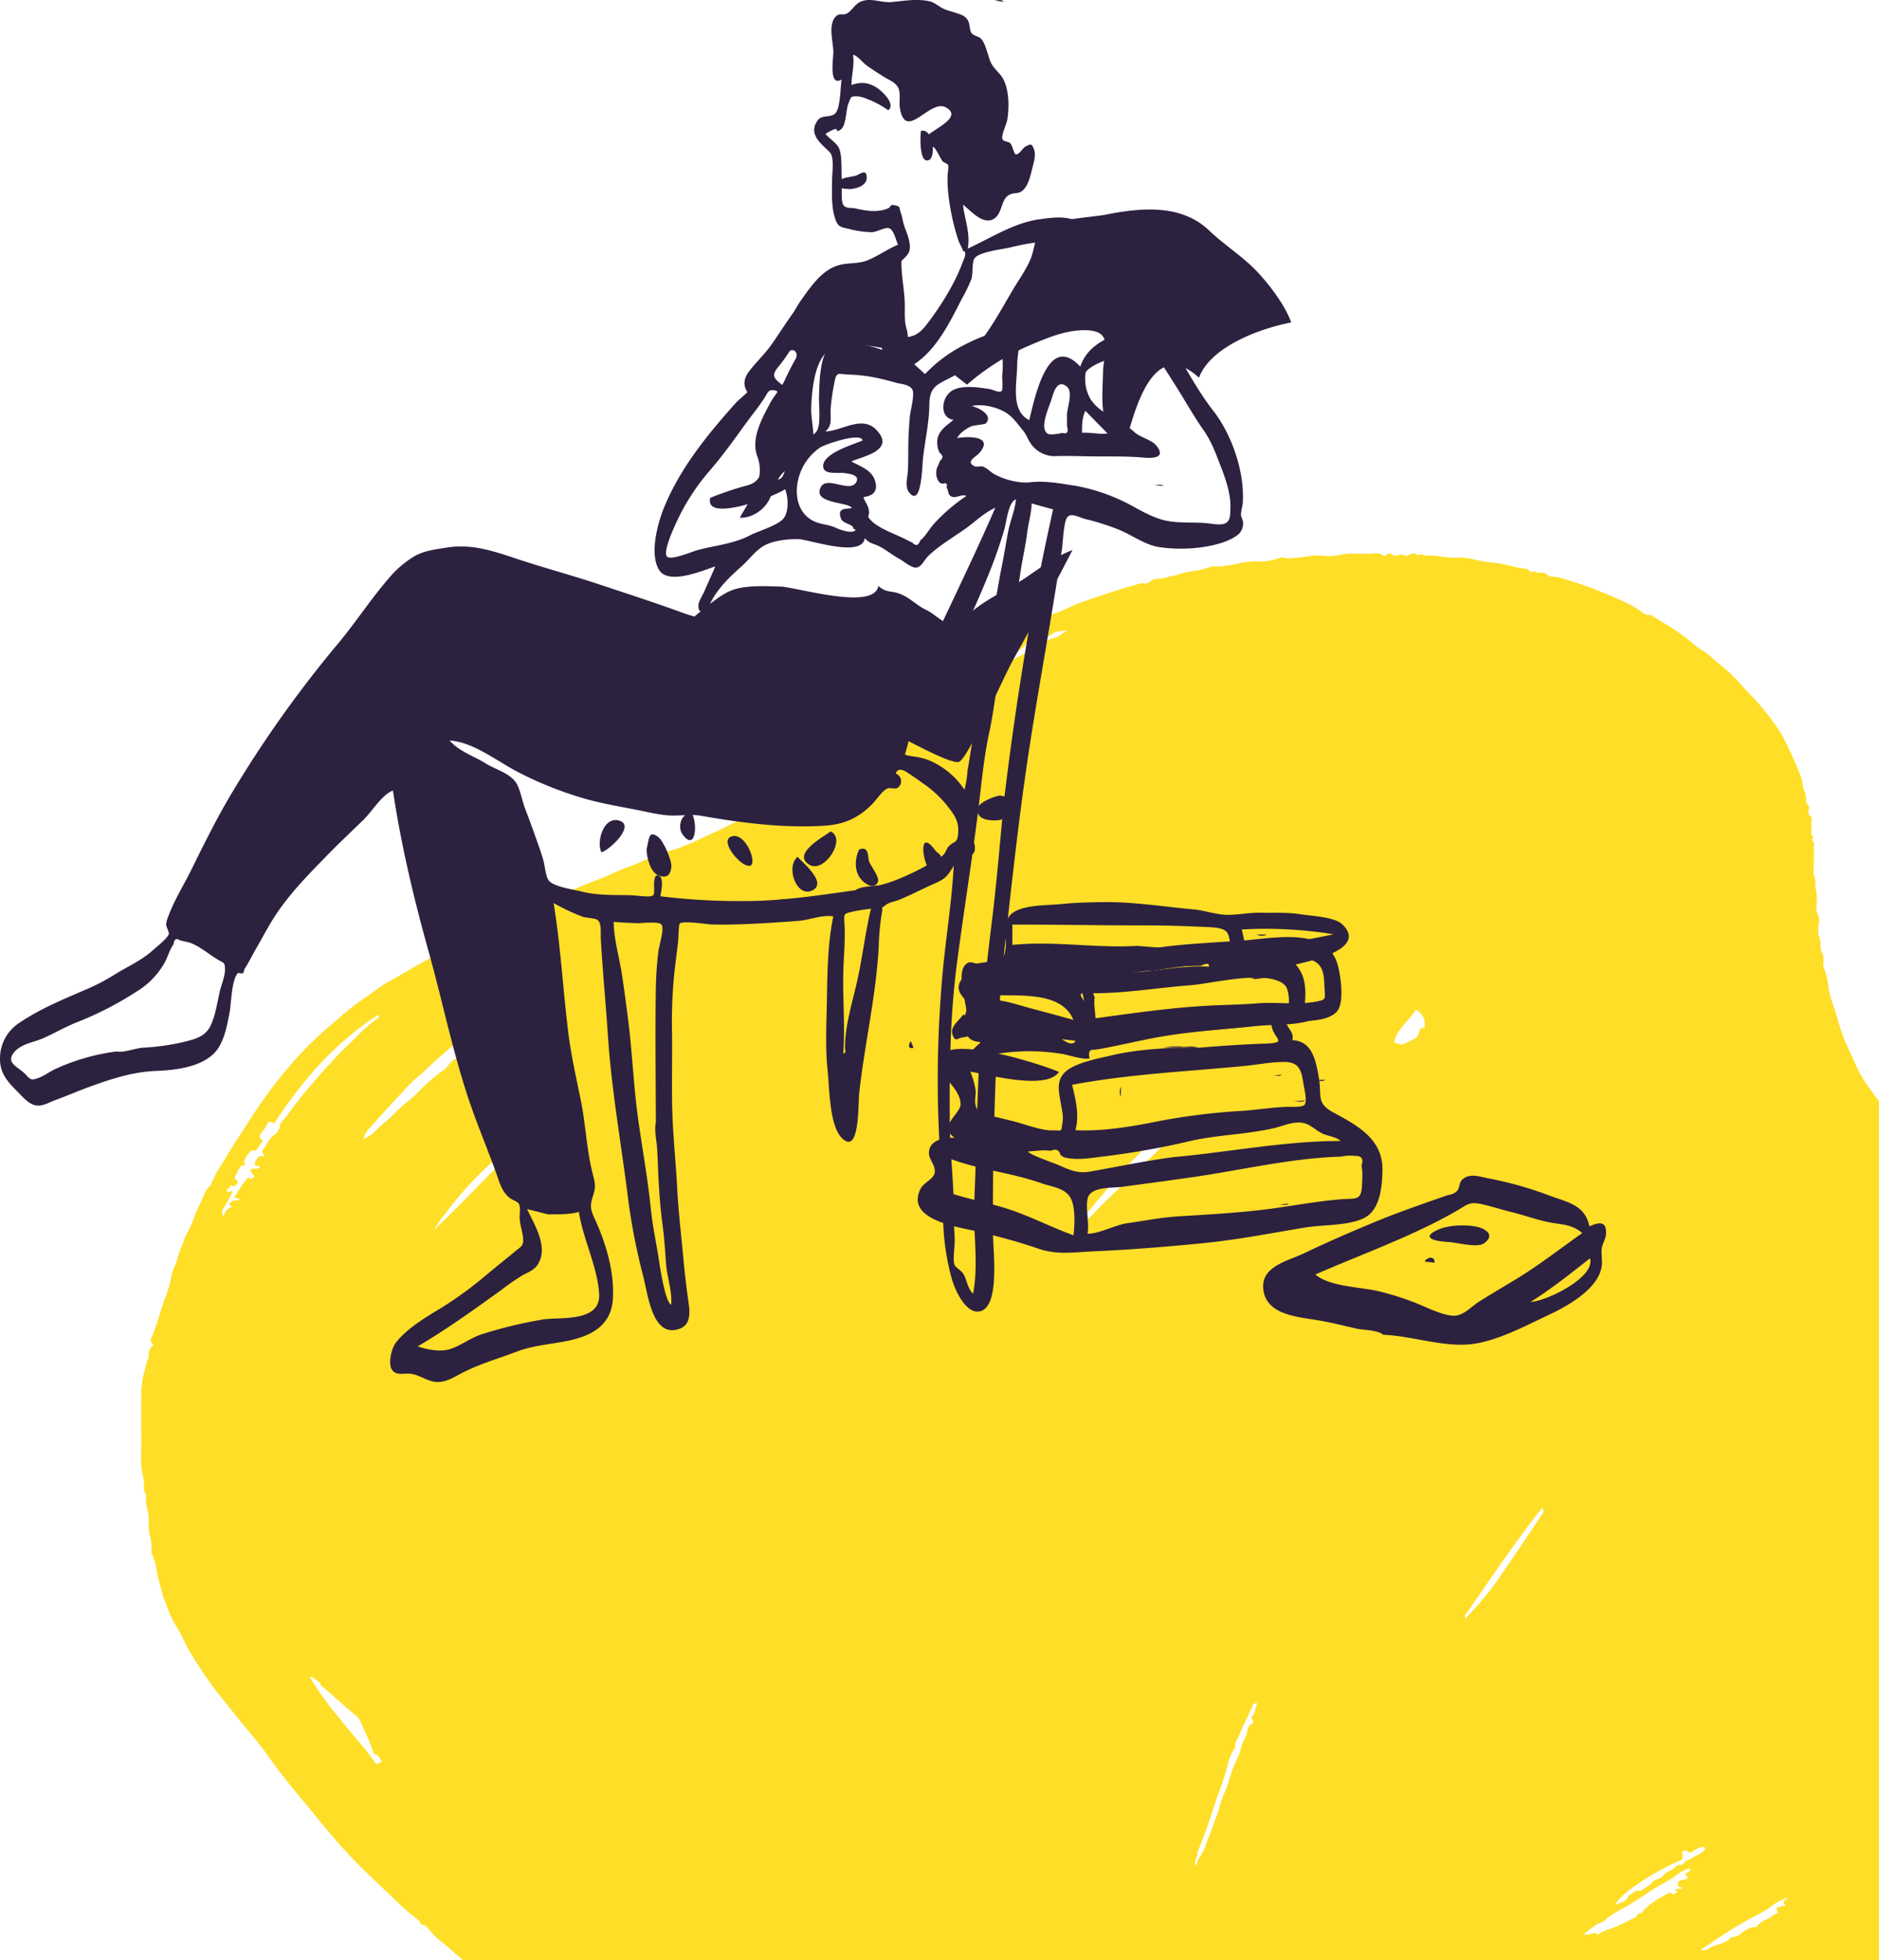 <svg xmlns="http://www.w3.org/2000/svg" viewBox="0 0 756.1 788.509">
  <g id="Group_3" data-name="Group 3" transform="translate(-561.727 -93.609)">
    <g id="_43" data-name="43" transform="translate(618.469 316.206)">
      <path id="Fill_225" data-name="Fill 225" d="M445.353,665.912h0a10.74,10.74,0,0,0-1.974-.149l-.414,0h-.023l-.457,0a6.355,6.355,0,0,1-2.447-.365,1.6,1.6,0,0,0-.572-.083,11.921,11.921,0,0,0-2.037.293c-.445.088-.905.179-1.312.234a2.926,2.926,0,0,1-.383.025,5.547,5.547,0,0,1-1.833-.4l-.095-.033a4.868,4.868,0,0,0-1.526-.371,1.474,1.474,0,0,0-.7.162,5.776,5.776,0,0,1-2.771.592c-.334,0-.672-.014-1-.028l-.142-.005c-.263-.01-.535-.02-.8-.02h-.09c-7.179.022-14.622.034-22.123.034-7.142,0-14.578-.01-22.1-.031H382.5c-.361,0-.738.029-1.1.058-.393.031-.79.062-1.174.062a3.265,3.265,0,0,1-2.371-.8,1.847,1.847,0,0,1-1.415.756,3.816,3.816,0,0,1-1.488-.445,4,4,0,0,0-1.561-.459,1.76,1.76,0,0,0-.265.02,5.679,5.679,0,0,1-.851.062,14.168,14.168,0,0,1-2.922-.424c-.316-.068-.619-.133-.921-.193a16.814,16.814,0,0,0-3.291-.27c-.746,0-1.514.027-2.256.053l-.066,0c-.8.029-1.575.056-2.337.056q-.321,0-.64-.007c-.189-.005-.376-.007-.562-.007l-.494,0h-.179c-.236,0-.472.006-.708.006a8.748,8.748,0,0,1-3.808-.665,7.732,7.732,0,0,0-3.146-.409,13.649,13.649,0,0,1-2.581-.165c-.389-.075-.783-.155-1.181-.236l-.024,0a31.222,31.222,0,0,0-6.2-.827h-.3c-.285,0-.568.007-.849.007a10.427,10.427,0,0,1-4.262-.692,2.878,2.878,0,0,0-1.154-.184c-.219,0-.45.011-.674.021s-.474.021-.7.021a2.711,2.711,0,0,1-2.073-.7c-.227.01-.449.014-.657.014a28.263,28.263,0,0,1-6.174-.9c-.983-.219-2-.446-3.014-.614-7.174-1.189-14.751-2.846-23.162-5.064-2.44-.643-4.927-1.286-7.331-1.907l-.034-.009c-3.862-1-7.854-2.029-11.755-3.09-1.983-.537-4.035-1.16-6.1-1.852q-1.745-.587-3.5-1.167c-5.928-1.969-12.056-4.005-17.7-6.5-2.025-.895-4.1-1.781-6.113-2.639-3.96-1.689-8.05-3.434-11.941-5.331-1.755-.858-3.694-1.583-5.569-2.284-1.462-.547-2.973-1.112-4.4-1.741-8.557-3.764-15.943-7.281-22.579-10.754q-1.069-.56-2.142-1.117c-5.622-2.926-11.434-5.951-16.33-9.748a21.905,21.905,0,0,0-2.711-1.694c-.726-.407-1.474-.826-2.149-1.286s-1.315-.99-1.931-1.5a17.359,17.359,0,0,0-3.172-2.238,29.47,29.47,0,0,1-3.711-2.35,33.308,33.308,0,0,0-3.064-2,4.615,4.615,0,0,1-1.554-1.592,3.977,3.977,0,0,0-2.97-2.059,3.35,3.35,0,0,1-2.117-1.571,4.006,4.006,0,0,0-2.52-1.82c-.46-1.31-1.715-2.037-3.044-2.808a8.564,8.564,0,0,1-2.82-2.2,16.9,16.9,0,0,0-4.451-3.713c-.742-.494-1.509-1-2.2-1.529s-1.453-1.063-2.174-1.573a36.2,36.2,0,0,1-4.609-3.644A62.336,62.336,0,0,0,131.07,567a67.541,67.541,0,0,1-5.65-4.64c-1.171-1.117-2.474-2.186-3.735-3.22a32.289,32.289,0,0,1-6.637-6.587,1.8,1.8,0,0,0-1.316-.709,2.112,2.112,0,0,1-1.009-.388,2.465,2.465,0,0,1-.639-.938,2.105,2.105,0,0,0-.722-.975,61.589,61.589,0,0,1-7.51-6.346l-.679-.64c-1.631-1.53-3.246-3.085-4.808-4.589-1.989-1.914-4.043-3.891-6.106-5.8A204.535,204.535,0,0,1,76.573,515.5c-2.5-2.879-4.935-5.855-7.289-8.734l-.023-.028q-1.035-1.265-2.072-2.529-1.206-1.466-2.416-2.929c-2.761-3.344-5.617-6.8-8.321-10.253-1.45-1.852-2.831-3.775-4.166-5.633-1.106-1.539-2.249-3.13-3.427-4.676-2.009-2.635-4.114-5.173-6.46-7.98-1.668-2-3.305-4.047-4.888-6.028-1.31-1.64-2.665-3.336-4.038-5A155.557,155.557,0,0,1,22,445.661l-.233-.368a61.5,61.5,0,0,1-4.591-8.133,36.556,36.556,0,0,0-3.013-5.573,36.642,36.642,0,0,1-3.626-7.693c-.43-1.138-.873-2.312-1.368-3.456a12.149,12.149,0,0,1-.65-2.245,15.057,15.057,0,0,0-.431-1.658c-.271-.8-.474-1.612-.67-2.4-.1-.386-.191-.766-.294-1.148-.327-1.215-.555-2.462-.776-3.667a24.352,24.352,0,0,0-2.027-6.983,1.289,1.289,0,0,1-.158-.717,17.878,17.878,0,0,0-.516-6.195,19.336,19.336,0,0,1-.573-5.8,16.616,16.616,0,0,0-.526-5.049,14.819,14.819,0,0,1-.43-5.784,5.28,5.28,0,0,1-.92-4.019,7.642,7.642,0,0,0-.161-2.579c-1.2-4.029-1.079-8.149-.96-12.134.051-1.728.1-3.509.049-5.258-.113-3.67-.089-7.4-.065-11.012.014-2.066.028-4.2.016-6.3A36.221,36.221,0,0,1,1.5,328.7c.264-1.064.536-2.164.766-3.252a4.867,4.867,0,0,1,.39-1.021,3.383,3.383,0,0,0,.465-1.753,4.93,4.93,0,0,1,2.017-4.356,1.887,1.887,0,0,1-.915-2.753,86.463,86.463,0,0,0,3.166-9.069c.735-2.387,1.493-4.851,2.418-7.243a44.322,44.322,0,0,0,2.5-8.853,15.041,15.041,0,0,1,1.23-3.575,16.4,16.4,0,0,0,1.2-3.368,22.962,22.962,0,0,1,1.482-4.318,31.028,31.028,0,0,0,1.235-3.293A16.071,16.071,0,0,1,19,272.561a18.114,18.114,0,0,0,1.492-3.074,80.531,80.531,0,0,1,4.034-9.5c.211-.439.408-.892.6-1.33a11.782,11.782,0,0,1,2.865-4.5,1.455,1.455,0,0,0,.457-.891,2.117,2.117,0,0,1,.143-.471q.224-.465.443-.93l.013-.028a35.579,35.579,0,0,1,2.5-4.658c1.18-1.762,2.274-3.6,3.332-5.369,1.226-2.055,2.493-4.179,3.9-6.2,1.267-1.825,2.452-3.708,3.6-5.53.577-.917,1.173-1.865,1.774-2.8,1.77-2.73,3.584-5.4,5.391-7.928a177.289,177.289,0,0,1,14.4-17.8,160.144,160.144,0,0,1,13.515-12.735q.907-.774,1.807-1.553A98.029,98.029,0,0,1,89.5,179.212c1.352-.884,2.662-1.84,3.928-2.765a57.681,57.681,0,0,1,6.452-4.277c2.3-1.244,4.585-2.576,6.794-3.864,1.171-.683,2.381-1.389,3.586-2.077,7.819-4.462,16.075-8.794,24.539-12.875,1.824-.88,3.693-1.766,5.5-2.623,3.1-1.468,6.283-2.978,9.35-4.508,2.9-1.449,5.952-2.788,8.9-4.083,2.861-1.256,5.819-2.554,8.638-3.952,2.2-1.092,4.627-2.079,6.971-3.034,1.228-.5,2.482-1.012,3.689-1.531,1.4-.6,2.862-1.146,4.277-1.674,2.063-.77,4.189-1.564,6.148-2.532,2.486-1.228,5.19-2.249,7.8-3.237.856-.324,1.74-.657,2.609-1s1.728-.725,2.566-1.1a22.31,22.31,0,0,1,7.713-2.366c1.12-1.395,2.988-1.866,4.795-2.322a18.748,18.748,0,0,0,2.661-.811c.849-.36,1.735-.715,2.592-1.059,1.625-.651,3.288-1.318,4.807-2.056,2.335-1.134,4.7-2.219,7.331-3.418,2.5-1.14,4.956-2.388,7.332-3.6,2.307-1.172,4.687-2.381,7.094-3.486a33.12,33.12,0,0,0,4.7-2.79c1.035-.7,2.1-1.416,3.247-2.05a94.542,94.542,0,0,0,14.442-9.942,25.041,25.041,0,0,1,5.949-3.835,4.2,4.2,0,0,0,1.824-1.71,4.762,4.762,0,0,1,1.387-1.487,51.311,51.311,0,0,0,4.245-3.092c.742-.581,1.509-1.181,2.287-1.752.753-.554,1.361-1.078,1.174-1.882l.974-.08c.6-.05,1.12-.093,1.614-.131.18-.135.263-.245.252-.336-.014-.107-.153-.177-.3-.251-.2-.1-.4-.2-.364-.4.176-.156.347-.326.513-.491a4.746,4.746,0,0,1,2.411-1.514,1.89,1.89,0,0,0,1.313-1.152A2.487,2.487,0,0,1,292.166,71a9.062,9.062,0,0,0,2.208-2.034,6.735,6.735,0,0,1,4.247-2.77,11.382,11.382,0,0,1,3.142-3.557,23.711,23.711,0,0,0,1.864-1.725,6.028,6.028,0,0,1,3.491-1.934c.588-.1.75-.525.907-.939.183-.484.372-.984,1.234-.984a2.733,2.733,0,0,1,.286.016c1.486-2.536,4.338-4.1,7.1-5.611,1.036-.568,2.106-1.154,3.077-1.78,1.328-.856,2.661-1.747,3.95-2.608a94.117,94.117,0,0,1,13.542-7.971,43.383,43.383,0,0,0,4.812-2.691,46.994,46.994,0,0,1,4.552-2.576c1.951-.921,3.905-1.881,5.8-2.81a154.78,154.78,0,0,1,16.585-7.344c1.608-.569,3.16-1.282,4.661-1.973,1.559-.717,3.17-1.458,4.845-2.037l.322-.111c6.756-2.337,13.741-4.754,20.84-6.725.273-.076.546-.16.809-.241a8.992,8.992,0,0,1,2.7-.533,5.318,5.318,0,0,1,.689.045,2.644,2.644,0,0,0,.34.023,3.139,3.139,0,0,0,1.928-.824,4.457,4.457,0,0,1,1.571-.848,14.577,14.577,0,0,1,2.323-.328,11.083,11.083,0,0,0,3.27-.623,10.2,10.2,0,0,1,1.871-.45,11.589,11.589,0,0,0,2.138-.522,26.849,26.849,0,0,1,5.986-1.379,25.574,25.574,0,0,0,6.193-1.469,7.879,7.879,0,0,1,3.075-.437h.472l.456,0c.312,0,.559,0,.777-.015a43.356,43.356,0,0,0,6.64-1.01A37.5,37.5,0,0,1,448.4,3.21c.343,0,.685.009,1.017.027.358.02.721.03,1.081.03a21.671,21.671,0,0,0,6.943-1.2l.154-.052a5.582,5.582,0,0,1,1.658-.386,1.567,1.567,0,0,1,.484.07,7.09,7.09,0,0,0,2.213.325,19.032,19.032,0,0,0,2.532-.227c.677-.091,1.373-.185,2.055-.215a27.266,27.266,0,0,0,3.009-.353A23.767,23.767,0,0,1,473.2.858c.186,0,.371,0,.549.013.531.024,1.078.06,1.607.1.983.065,2,.131,2.98.131a12.685,12.685,0,0,0,2.991-.3A29.1,29.1,0,0,1,488.24.117c.836,0,1.683.016,2.5.031s1.684.032,2.527.032h.394c.5,0,1.018-.046,1.52-.088.535-.044,1.087-.09,1.629-.09a5.058,5.058,0,0,1,3.084.859A.7.7,0,0,0,500.3,1a1.824,1.824,0,0,0,.922-.418l.057-.038A2.06,2.06,0,0,1,502.4.086a1.44,1.44,0,0,1,.921.38,2.064,2.064,0,0,0,1.366.493,4.8,4.8,0,0,0,1.752-.423,1.2,1.2,0,0,1,.455-.084,3.475,3.475,0,0,1,1.132.278,3.536,3.536,0,0,0,1.153.288A1.172,1.172,0,0,0,509.8.85a5.7,5.7,0,0,1,2.5-.843.68.68,0,0,1,.551.181,1.106,1.106,0,0,0,.924.446,3.342,3.342,0,0,0,.737-.112,3.152,3.152,0,0,1,.695-.114.741.741,0,0,1,.67.35.581.581,0,0,0,.386.133l.035,0c.518-.047,1.064-.071,1.624-.071a39.5,39.5,0,0,1,5.316.478l.04.005a40.09,40.09,0,0,0,5.333.474c.341,0,.677-.009,1-.025.3-.016.615-.024.93-.024a29.724,29.724,0,0,1,7.125,1.008,50.632,50.632,0,0,0,6.466,1.022l.077.009.925.106a53.624,53.624,0,0,1,6.143,1.2,51.578,51.578,0,0,0,6.3,1.215,1.8,1.8,0,0,1,1.016.654,1.669,1.669,0,0,0,1.134.666,1.924,1.924,0,0,0,1.13-.495,2.231,2.231,0,0,0,1.865.679c.144,0,.289,0,.434-.007s.3-.008.449-.008a3.6,3.6,0,0,1,.905.094,5.244,5.244,0,0,1,1.671.914c.273.193.555.392.872.588.214-.015.431-.023.641-.023a18.449,18.449,0,0,1,5.429,1.117c.325.1.649.2.978.3a138.232,138.232,0,0,1,13.632,4.8q1.059.444,2.126.882c5.269,2.177,10.705,4.423,14.949,7.827a2.589,2.589,0,0,0,1.7.452,2.669,2.669,0,0,1,1.474.318c1.484.96,3.026,1.9,4.516,2.816a74.883,74.883,0,0,1,11.939,8.413,26.182,26.182,0,0,0,3.5,2.542,27.246,27.246,0,0,1,3.522,2.553c1.342,1.225,2.773,2.42,4.157,3.576a59.154,59.154,0,0,1,8.236,7.822c1.114,1.378,2.428,2.734,3.7,4.045,1.082,1.117,2.2,2.266,3.2,3.438,4.348,5.087,8.759,10.638,11.571,16.763q.529,1.15,1.066,2.3a118.21,118.21,0,0,1,4.779,11.275,10.737,10.737,0,0,1,.431,2.162,7.812,7.812,0,0,0,.6,2.507,8.312,8.312,0,0,1,.842,4.335,2.312,2.312,0,0,0,.583,1.416,2.115,2.115,0,0,1,.563,1.742c-.245,1.018-.523,2.17.774,3.219.414.334.32,1.042.229,1.726a6.55,6.55,0,0,0-.079.883c0,.381.025.771.048,1.148a8.219,8.219,0,0,1-.129,2.684c-.111.4.154.771.411,1.132.4.567.783,1.1-.257,1.685a2.186,2.186,0,0,1,.96,2.519,4.954,4.954,0,0,0-.041,1.034,19.731,19.731,0,0,1,.041,2.4c-.008.362-.017.711-.017,1.06v3.847a10.89,10.89,0,0,1-.076,1.1,4.482,4.482,0,0,0,.161,2.344,7.765,7.765,0,0,1,.531,3.369,9.819,9.819,0,0,0,.259,2.646,16.059,16.059,0,0,1,.206,5.554l0,.045c-.034.437-.068.872-.093,1.305a6.92,6.92,0,0,0,.581,2.7,6.154,6.154,0,0,1,.541,3.145c-.315,1.867-.706,4.191.089,6.113a8.179,8.179,0,0,1,.462,3.02,6.239,6.239,0,0,0,.623,3.164,5.831,5.831,0,0,1,.588,3.557,6.243,6.243,0,0,0,.25,2.73,33.226,33.226,0,0,1,1.675,6.911,35.024,35.024,0,0,0,1.472,6.348c.832,2.268,1.517,4.6,2.179,6.853a79.6,79.6,0,0,0,3.24,9.508c.755,1.727,1.559,3.476,2.338,5.168.8,1.741,1.624,3.53,2.393,5.3a51.386,51.386,0,0,0,5.427,8.817q.407.572.81,1.143a86.991,86.991,0,0,0,9.983,11.505c1.953,1.94,4.129,3.778,6.235,5.555,1.893,1.6,3.848,3.249,5.628,4.963.792.764,1.677,1.48,2.533,2.172a33.226,33.226,0,0,1,2.922,2.558,21.639,21.639,0,0,0,3.181,2.506,21.972,21.972,0,0,1,3.149,2.472,72.364,72.364,0,0,0,6.144,5.355,49.6,49.6,0,0,1,8.29,7.8,68.947,68.947,0,0,1,10.939,10.438c1.967,2.181,4,4.436,6.221,6.527a39.437,39.437,0,0,1,4.948,6.052c.749,1.054,1.522,2.14,2.342,3.175a168.744,168.744,0,0,1,9.971,14.56l.822,1.295a107.651,107.651,0,0,1,7.909,15.221c.676,1.559,1.32,3.152,1.942,4.692.869,2.15,1.768,4.372,2.764,6.531a4.558,4.558,0,0,1,.305,1.807,3.109,3.109,0,0,0,1.1,2.752,14.081,14.081,0,0,0,1.028,5.106,13.276,13.276,0,0,1,1.005,5.412c1.388,1.862,1.195,3.9,1.007,5.863-.024.249-.047.5-.068.744a4.173,4.173,0,0,0,.616,2.162,3.663,3.663,0,0,1,.558,2.535c-.4,1.639-.705,3.509.053,4.951a10.936,10.936,0,0,1,.876,5.869c-.026.633-.052,1.286-.038,1.933.137,6.17.133,12.254-.012,18.084a13.056,13.056,0,0,0,.112,1.722c.154,1.408.313,2.862-.687,4.237a3.534,3.534,0,0,0-.42,2.571,3.407,3.407,0,0,1-.629,2.877c-.283.316-.017.581.264.861s.6.6.445,1.021a4.709,4.709,0,0,0-.115,2.061,3.7,3.7,0,0,1-.687,3.092,2.48,2.48,0,0,0-.367,2.053,2.613,2.613,0,0,1-.738,2.6c-.425.368-.079.8.288,1.255.314.39.638.793.493,1.183-.1.268-.409.5-.947.708a9.458,9.458,0,0,1-.577,4.569c-.16.539-.326,1.1-.452,1.648a6.253,6.253,0,0,0-.034,1.916,4.137,4.137,0,0,1-.671,3.256,2.846,2.846,0,0,0-.382,2.173,2.668,2.668,0,0,1-.938,2.793,7.03,7.03,0,0,1-.472,4.189,9.482,9.482,0,0,0-.646,3.187,16.28,16.28,0,0,1-1.187,5.533l-.068.2c-.959,2.871-1.834,5.825-2.6,8.78a23.872,23.872,0,0,1-1.13,3.13,1.845,1.845,0,0,1-.477.594,1.378,1.378,0,0,0-.576,1.009c.045,4.081-1.66,7.947-3.309,11.685-.3.671-.59,1.339-.875,2.006-.3.7-.575,1.409-.845,2.1a27.349,27.349,0,0,1-2.917,5.96,3.667,3.667,0,0,0-.43,1.087,3.126,3.126,0,0,1-.789,1.577,12.44,12.44,0,0,0-3.2,5.215c-.206.52-.438,1.108-.689,1.658a12.539,12.539,0,0,1-2.26,3.529,1.579,1.579,0,0,1-.335.238c-.176.1-.343.2-.345.311-.048,2.412-1.546,4.421-2.994,6.365a29.634,29.634,0,0,0-1.76,2.541c-.78,1.321-1.726,2.61-2.64,3.856a41.682,41.682,0,0,0-2.949,4.4,82.727,82.727,0,0,1-6.158,9.116c-1.764,2.378-3.587,4.836-5.13,7.353a27.594,27.594,0,0,1-2.768,3.57l-.015.017c-.368.424-.716.824-1.016,1.195a1.1,1.1,0,0,0,.333,1.389c.262.279.51.541.4.99-.236.851-1.317,1.217-2.985,1.533.529,2.132-.981,3.721-2.442,5.258-.46.484-.935.984-1.333,1.489-3.844,4.877-8.071,9.765-12.563,14.528q-.623.659-1.241,1.32a87.294,87.294,0,0,1-7.949,7.772c-10.387,8.6-21.5,17.179-33.959,26.217l-.934.678c-4.078,2.962-8.294,6.024-12.638,8.859l-.964.629c-3.6,2.349-7.322,4.778-11.145,6.968-9.568,5.47-19.455,11.123-29.755,16.137-7.617,3.712-15.626,7.131-23.37,10.437l-.744.318c-5.046,2.158-10.413,4.228-15.953,6.153-8.8,3.058-17.652,5.952-26.3,8.6-3.714,1.138-7.6,2.011-11.362,2.855a122.487,122.487,0,0,0-14.008,3.73,32.679,32.679,0,0,0-7.755,1.25,32.512,32.512,0,0,1-7.788,1.249q-.186,0-.374,0a14.286,14.286,0,0,1-5.521,1.16c-.771.059-1.566.12-2.319.229-.782.114-1.574.277-2.34.435a22.642,22.642,0,0,1-4.581.618,11.2,11.2,0,0,1-1.273-.071,2.258,2.258,0,0,0-.264-.015,4.967,4.967,0,0,0-1.6.369l-.068.024a5.615,5.615,0,0,1-1.833.394,3.254,3.254,0,0,1-.386-.023,11.857,11.857,0,0,0-1.453-.1,4.76,4.76,0,0,0-2.589.642,1.238,1.238,0,0,0-.869-.418,2.171,2.171,0,0,0-.98.343l-.042.022a2.37,2.37,0,0,1-1.119.368,1.418,1.418,0,0,1-.355-.046,9.574,9.574,0,0,0-2.375-.292,7.489,7.489,0,0,0-2.125.277,15.74,15.74,0,0,1-4.526.5l-.694,0-.722,0a14.706,14.706,0,0,0-3.769.361,15.155,15.155,0,0,1-3.976.42c-.343,0-.686,0-1.026-.009h-.044c-.308,0-.615-.006-.92-.006a14.523,14.523,0,0,0-3.309.3,10.553,10.553,0,0,1-2.426.261,26.944,26.944,0,0,1-3.17-.249,26.5,26.5,0,0,0-3.132-.248,10.716,10.716,0,0,0-1.652.119.294.294,0,0,1-.044,0,1.507,1.507,0,0,1-.715-.406,4.519,4.519,0,0,0-.379-.281c-.431.134-.486.4-.549.713a1.483,1.483,0,0,1-.286.7c-.343-.146-.689-.316-1.024-.48a9.145,9.145,0,0,0-2.443-.924,10.575,10.575,0,0,0-1.773-.125c-.463,0-.928.016-1.421.033-.526.018-1.06.037-1.613.037-.842.772-1.793,1.651-2.627,2.423Zm228.706-72.435a1.64,1.64,0,0,0-1.109.492,42.434,42.434,0,0,1-7.221,4.522c-3.408,1.815-6.688,3.826-9.86,5.77-2.4,1.472-4.879,2.991-7.393,4.414-1.067.605-2.131,1.251-3.16,1.875a64.97,64.97,0,0,1-6.167,3.441c-3.52,1.642-7.019,3.4-10.4,5.1-3.64,1.828-7.4,3.718-11.2,5.469-6.1,2.812-12.456,5.439-18.6,7.981-3.783,1.564-7.7,3.181-11.513,4.827a26.758,26.758,0,0,1-3.714,1.181,25.724,25.724,0,0,0-3.645,1.161,105.263,105.263,0,0,1-15.738,5.613c-1.812.471-3.581,1.072-5.292,1.654a60.033,60.033,0,0,1-6.947,2.047,31.9,31.9,0,0,0-8.072,2.587,3.076,3.076,0,0,0,1.445.363,4.26,4.26,0,0,0,1.4-.265c2.91-1,5.98-1.807,8.95-2.586,1.117-.293,2.258-.592,3.37-.9,7.845-2.148,15.347-4.686,21.651-6.885,13.01-4.533,24.628-9.123,35.518-14.034,5.967-2.688,10.444-4.82,14.515-6.913,2.607-1.338,5.185-2.78,7.679-4.174,2.354-1.316,4.774-2.669,7.213-3.934,2.9-1.5,5.655-3.211,8.32-4.862,1.784-1.105,3.626-2.246,5.495-3.317,1.614-.924,3.134-1.974,4.6-2.989A46.718,46.718,0,0,1,670.933,597a7.507,7.507,0,0,0,1.665-1.19c.168-.145.333-.288.5-.425.21-.171.446-.336.675-.495a4.057,4.057,0,0,0,1.281-1.173A2.576,2.576,0,0,0,674.059,593.477ZM386.64,632.662h0a.984.984,0,0,1,.776.847.809.809,0,0,0,.683.731c.957,0,1.962.054,2.934.107,1,.055,2.021.11,3.006.11a14.335,14.335,0,0,0,3.561-.371,22.635,22.635,0,0,1,5.711-.551l.763,0h.051l.735,0c.595,0,1.3,0,2.023-.035,1.107-.05,2.294-.073,3.736-.073.962,0,1.942.011,2.889.021h.058c.913.01,1.948.021,2.948.021.234,0,.467,0,.7,0s.466,0,.7,0c.446,0,.805-.007,1.132-.023a1.608,1.608,0,0,0,.578-.192c.09-.043.177-.084.264-.118a4.145,4.145,0,0,1,.05-.475,1.487,1.487,0,0,0-.244-1.334,10.194,10.194,0,0,1-2.54.569c-.7,0-1.137-.3-2.1-.951l-.305-.206c-.682-.458-.462-.816-.268-1.131.111-.181.216-.352.146-.524-.335-.841-1.223-.922-2.08-1a3.245,3.245,0,0,1-1.54-.381c-.4-.206-.322-.51-.237-.832.107-.406.217-.825-.722-1.029a2.676,2.676,0,0,0-.24,1.395,1.887,1.887,0,0,1-1.619,2.256,7.875,7.875,0,0,0-2.239-.622c-.746,0-1.184.517-2.244,1.768-.041.462.4.5.863.534.515.041,1.047.083,1.028.686a2.763,2.763,0,0,0-.289-.014,6.207,6.207,0,0,0-.76.06,6.286,6.286,0,0,1-.733.061c-.52,0-1.078-.139-1.279-1.171-.08-.395-1.116-.677-1.948-.9-.311-.085-.577-.157-.749-.224-.043,0-.085,0-.125,0a1.479,1.479,0,0,0-.9.289l-.09.063a.894.894,0,0,1-.52.228.826.826,0,0,1-.353-.092,3.342,3.342,0,0,1-1.556-1.672,4.952,4.952,0,0,0-.554-.875,4.123,4.123,0,0,1,.846-.666c.425-.278.826-.541.92-.946a1.912,1.912,0,0,0-.819-.2,2.138,2.138,0,0,0-1.121.4l-.028.017a2.023,2.023,0,0,1-1.04.383,1.358,1.358,0,0,1-.426-.071c-.291-.209-.623-.444-1.4-.992l-.21-.149c.22.687.386,1.208.53,1.662l.272.855a1.755,1.755,0,0,0-1.878,1.519,2.115,2.115,0,0,1-1.751,1.737c-.588.029-1.193.032-1.707.032l-.677,0h-.435a21.576,21.576,0,0,0-6.4.693c-.677.206-1.02.4-1.112.631-.1.253.1.541.468.954l.036,0h.347c.4,0,.8.009,1.19.018s.808.018,1.21.018a7.83,7.83,0,0,0,4.083-.839Zm276.254-91.971a22.612,22.612,0,0,0-7.212,3.813,31.187,31.187,0,0,1-4.452,2.766,125.718,125.718,0,0,0-11.951,6.809c-2.789,1.73-5.522,3.559-8.166,5.327l-.022.015c-1.125.753-2.289,1.531-3.437,2.288a4,4,0,0,0,1.368.279,1.954,1.954,0,0,0,1.236-.386,13.926,13.926,0,0,1,4.267-1.924c2-.65,4.061-1.321,5.246-2.928a7.121,7.121,0,0,0,4.5-1.893,15.623,15.623,0,0,1,1.505-1.05,8.543,8.543,0,0,1,4.052-1.245c.084,0,.168,0,.25.007A8.539,8.539,0,0,1,654.4,549.4a6.73,6.73,0,0,0,1.815-1.083,5.961,5.961,0,0,1,2.648-1.333c-.614-.983-.863-1.522-.626-1.912.3-.489,1.376-.758,3.595-1.215a.884.884,0,0,0-.363-.425.92.92,0,0,1-.438-1.132l.726-.627.039-.034c.34-.294.72-.623,1.1-.952h0Zm-39.8-11.7a14.132,14.132,0,0,0-5.227,2.77,25.777,25.777,0,0,1-2.18,1.5c-.983.581-1.992,1.146-2.968,1.693-1.83,1.025-3.719,2.083-5.46,3.255-3.065,2.065-5.569,3.689-7.881,5.11-1.064.653-2.19,1.276-3.278,1.879a45.567,45.567,0,0,0-5.842,3.627c-.281.217-.554.466-.818.707a5.361,5.361,0,0,1-2.09,1.384,8.115,8.115,0,0,0-2.92,1.578c-.189.141-.371.277-.559.411-.8.565-1.571,1.157-2.314,1.729l-.03.023c-.3.231-.6.46-.892.682a2.086,2.086,0,0,0,1.2.372,4.725,4.725,0,0,0,1.509-.341l.04-.014a4.4,4.4,0,0,1,1.4-.325,1.748,1.748,0,0,1,1.368.673,17.631,17.631,0,0,1,4.928-2.344c.646-.23,1.314-.468,1.956-.728,1.531-.619,3.015-1.352,4.45-2.06,1.181-.583,2.4-1.186,3.642-1.723a1.782,1.782,0,0,0,.8-.835,1.388,1.388,0,0,1,1.316-.9,2.673,2.673,0,0,1,.412.035c2.71-3.713,7.2-6.133,11.542-8.473l1.133.582.193.1.254.131.149-.107,1.305-.938c-.161-.133-.316-.264-.468-.391-.174-.146-.338-.284-.5-.418a1.094,1.094,0,0,1,.962-.381c.139,0,.285.009.426.018.163.011.316.021.462.021a1.082,1.082,0,0,0,1.075-.529l-.363-.105-.033-.01c-.471-.136-.926-.268-1.386-.4.167-2.355.167-2.355,3.005-2.82.468-.075.9-.212.891-.711.092-.436-.254-.669-.589-.893a2.366,2.366,0,0,1-.412-.321,2.887,2.887,0,0,1,.992-.774C623.011,530.311,623.766,529.869,623.091,529Zm-1.832-7.15v0a1.519,1.519,0,0,0-.707.2.9.9,0,0,1-.091.062c-.09.057-.192.122-.192.189-.019.809-.018,1.628-.017,2.494v.7c-7.686,2.839-24.685,12.848-27.038,18.231.547-.259,1.113-.464,1.66-.661,1.5-.541,2.911-1.05,3.435-2.552.148-.421.676-.744,1.235-1.086a4.81,4.81,0,0,0,1.139-.851,2.1,2.1,0,0,1,1.783-.548,2.392,2.392,0,0,0,1.772-.476,8.276,8.276,0,0,1,1.714-1.133,5.19,5.19,0,0,0,1.975-1.494,4.133,4.133,0,0,1,2.269-1.529,5.182,5.182,0,0,0,1.765-.954c.119-.114.239-.23.36-.348l.016-.016a8.283,8.283,0,0,1,3.224-2.263,3.6,3.6,0,0,0,1.628-1.129,2.582,2.582,0,0,1,1.976-1.058q.075,0,.154,0c.046,0,.092,0,.135,0a1.758,1.758,0,0,0,1.562-.96l.026-.037a1.638,1.638,0,0,1,1.431-.922,2.325,2.325,0,0,1,.3.02,13.115,13.115,0,0,1,2.864-1.727,11.5,11.5,0,0,0,3.2-2.034c.55-.567.874-1.018.032-1.662a10.131,10.131,0,0,0-4.142,1.658c-.446.264-.867.514-1.3.733a2.7,2.7,0,0,1-1.149-.467,1.944,1.944,0,0,0-1.011-.386ZM449.273,462.552c-.178.026-.342.042-.494.057-.666.066-1.1.11-1.422.85-.832,1.936-1.754,3.885-2.646,5.771-1.029,2.176-2.091,4.419-3.02,6.654-.157.376-.354.756-.545,1.122a4.952,4.952,0,0,0-.844,3.439c-1.9,2.387-2.59,5.113-3.261,7.749-.18.71-.367,1.443-.574,2.153-.7,2.384-1.563,4.782-2.4,7.1l-.008.022c-.354.978-.719,1.988-1.064,2.978-.752,2.149-1.473,4.345-2.17,6.467a151.847,151.847,0,0,1-5.772,15.6,3.157,3.157,0,0,1-.424,2.257c-.455,1-.925,2.034.088,3.194a9.608,9.608,0,0,1,1.833-4.382,14.036,14.036,0,0,0,1.565-3.009c.577-1.792,1.28-3.588,1.96-5.325.509-1.3,1.033-2.639,1.5-3.969.262-.746.543-1.5.814-2.228l.007-.019a52.472,52.472,0,0,0,1.888-5.739,31.986,31.986,0,0,1,1.7-4.711c.488-1.156.989-2.346,1.374-3.542.21-.655.413-1.314.616-1.972a52.065,52.065,0,0,1,2.394-6.672c.146-.313.295-.624.444-.934l.015-.031a23,23,0,0,0,1.547-3.787l.005-.018a20.379,20.379,0,0,1,2.069-5.466,5.513,5.513,0,0,0,.63-2.029,3.8,3.8,0,0,1,2.084-3.3c.6-.3.369-1.1.1-1.76a2.311,2.311,0,0,0-.437-.553c-.131-.137-.21-.221-.187-.238a4.586,4.586,0,0,0,1.759-3.253A6.813,6.813,0,0,1,449.273,462.552ZM67.914,451.964h0a116.294,116.294,0,0,0,10.558,14.957c3.946,4.938,7.582,9.325,11.113,13.412,1.348,1.564,2.524,3.222,3.662,4.826l.049.069c.315.444.631.889.95,1.332a1.762,1.762,0,0,0,.63.443c.085.043.158.08.212.115.415-.252.788-.478,1.183-.716l.627-.378c-.183-.274-.344-.559-.5-.834a4.784,4.784,0,0,0-1.322-1.7,1.993,1.993,0,0,0-.534-.233,1.293,1.293,0,0,1-.989-.809,79.791,79.791,0,0,0-4.1-9.847c-.252-.483-.456-.993-.653-1.487a7.879,7.879,0,0,0-2.145-3.406c-3.542-2.994-7.063-6.092-10.469-9.088l-.016-.014q-1.4-1.235-2.808-2.468a3.153,3.153,0,0,0-.405-.285c-.352-.222-.715-.45-.713-.9,0-.651-.6-1-1.183-1.341a6.161,6.161,0,0,1-.607-.385c-.124-.095-.24-.2-.362-.316a2.94,2.94,0,0,0-2.182-.947Zm495.808-67.924c-8.525,10.82-16.32,22.086-23.859,32.98l-.03.044c-2.281,3.3-4.639,6.7-6.98,10.045a1.369,1.369,0,0,0-.083.971,3.533,3.533,0,0,1,.046.479,124.946,124.946,0,0,0,15.244-18.676c3.145-4.522,6.24-9.156,9.233-13.636,2.148-3.216,4.37-6.542,6.594-9.8a1.639,1.639,0,0,0-.166-2.4Zm184.223-89.022a1.372,1.372,0,0,0-.636.193,5.717,5.717,0,0,1,.161.659,4.139,4.139,0,0,0,.6,1.609,55.758,55.758,0,0,1,3.684,6.94c.561,1.19,1.141,2.421,1.76,3.615a91.445,91.445,0,0,1,4.9,11.487c.489,1.369,1.042,2.767,1.578,4.119l.012.031c.271.684.54,1.364.8,2.037.247.639.45,1.285.664,1.968a15.461,15.461,0,0,0,3.111,6.165,22.691,22.691,0,0,0-.806-6.294,51.637,51.637,0,0,0-1.754-5.39c-.479-1.305-.973-2.654-1.373-4a54.557,54.557,0,0,0-4.431-9.8c-.682-1.278-1.387-2.6-2.033-3.91-.1-.21-.207-.423-.312-.638l-.031-.064a18,18,0,0,0-2.286-3.845,19.449,19.449,0,0,1-2.956-4.433A.688.688,0,0,0,747.944,295.017ZM162.388,227.8c-.534.4-1.072.793-1.592,1.17a34.912,34.912,0,0,0-3.276,2.567,16.9,16.9,0,0,1-2.5,1.789,19.618,19.618,0,0,0-2.267,1.577,31.744,31.744,0,0,0-2.306,2.231,23.752,23.752,0,0,1-3.271,2.984,90.526,90.526,0,0,0-9.918,8.616l-.014.014q-.8.769-1.606,1.536a125.935,125.935,0,0,0-12.284,14.18c-.877,1.122-1.777,2.274-2.673,3.4a28.881,28.881,0,0,0-1.99,2.975c-.273.448-.555.91-.845,1.36,6.1-5.684,11.93-11.651,17.573-17.422,8.559-8.754,17.41-17.8,27.3-26,.071-.06,0-.219-.116-.46C162.542,228.179,162.46,228,162.388,227.8Zm253.276.941v0a4.538,4.538,0,0,0-3.115,1.379c-2.371,2.181-4.589,4.515-6.734,6.772l-.128.135-.954,1c-.7.734-1.363,1.507-2,2.256a37.972,37.972,0,0,1-3.172,3.4,87.56,87.56,0,0,0-8.282,9.068q-.849,1.024-1.7,2.041l-2.085,2.48-.079.095c-3.06,3.641-6.216,7.4-9.382,11.061a1.958,1.958,0,0,0-.5,2.373,2.1,2.1,0,0,0,1.925-1.451,2.494,2.494,0,0,1,.89-1.152,16.244,16.244,0,0,0,3.151-2.8c2.851-3.1,6.038-6.1,9.12-9q1.251-1.177,2.5-2.357c.674-.641,1.356-1.281,2.037-1.921,2.158-2.026,4.389-4.12,6.362-6.246,1.085-1.169,2.277-2.306,3.429-3.406a56.726,56.726,0,0,0,4.634-4.78,25.69,25.69,0,0,1,2.841-2.777c1.753-1.546,3.565-3.145,4.287-5.264a6.529,6.529,0,0,0-3.032-.916ZM36.194,256.535a.85.85,0,0,1,.612.4c-.319.583-.623,1.2-.917,1.793a22.789,22.789,0,0,1-2.533,4.289c-1.008,1.258-.8,2.191-.373,3.608a12.358,12.358,0,0,0,.825-1.275,4.221,4.221,0,0,1,2.816-2.462c-.068-.052-.137-.1-.2-.152-.654-.48-1.217-.894-.314-1.727a3.725,3.725,0,0,1,2.638-.792c.167-.007.335-.013.505-.024a.4.4,0,0,0,.358-.181.274.274,0,0,0-.111-.337l-1.01-.272-.07-.019-.965-.259c.625-.893,1.194-1.811,1.744-2.7a27.253,27.253,0,0,1,4.056-5.456l1.069.809c.544-.432.964-.764,1.379-1.092l.115-.091a3.2,3.2,0,0,1-1.258-1.487,4.488,4.488,0,0,0-.581-.92c.245-.573.8-.651,1.365-.651.169,0,.346.008.517.016.191.009.366.017.536.017.62,0,1.219-.1,1.4-.826-.181-.3-.57-.329-.946-.358-.458-.035-.891-.068-1.006-.534a2.738,2.738,0,0,1,.846-2.265,6.006,6.006,0,0,0,.685-1.036,2.111,2.111,0,0,1,.43-.039c.155,0,.312.011.463.022l.026,0c.163.013.332.027.5.027a1.478,1.478,0,0,0,1.015-.327c-.833-.816-1.508-1.634-.616-2.621a14.315,14.315,0,0,0,1.633-2.349,9.2,9.2,0,0,1,3.4-3.754A1.8,1.8,0,0,0,55,232.482a1.607,1.607,0,0,1,1-1.112c-.542-1.414.4-2.46,1.313-3.471.257-.285.524-.58.748-.876q.827-1.086,1.649-2.175c2.706-3.576,5.505-7.275,8.54-10.771C73,208.6,77.912,202.929,83.4,197.707c.983-.935,1.954-1.905,2.893-2.844a60.712,60.712,0,0,1,8.836-7.736c.4-.27.6-.553.592-.818a.754.754,0,0,0-.446-.58c-15.92,10.425-28.81,23.921-41.788,43.761-.068-.055-.135-.11-.2-.164a2.134,2.134,0,0,0-1.375-.667,1.9,1.9,0,0,0-.6.105c-.241.38-.47.778-.692,1.162a14.675,14.675,0,0,1-1.79,2.639c-1.334,1.464-1.283,2.695.154,3.762-.69.99-1.31,1.877-1.886,2.7l-.8,1.148c-.277.022-.577.022-.867.022-.581,0-1.082,0-1.206.168-.265.356-.57.712-.865,1.055-1.179,1.372-2.394,2.786-1.444,4.678-.084,0-.163-.006-.223-.006a2.049,2.049,0,0,0-2.028,1.212,2.277,2.277,0,0,1-.823.909c.367.574-.034,1.053-.459,1.561-.526.629-1.071,1.279-.1,2.146a1.337,1.337,0,0,1,.564,1.438c-.2.553-.876,1.014-1.917,1.3-.156-.12-.312-.237-.493-.374l-.333-.251c.081.53-.35.916-.768,1.289-.508.454-.988.883-.58,1.54a.619.619,0,0,0,.385.155.965.965,0,0,0,.531-.24A.956.956,0,0,1,36.194,256.535Zm117.352-76.273a2.8,2.8,0,0,0-1.97.915,3.656,3.656,0,0,1-.888.637,88.751,88.751,0,0,0-14.009,7.787A181.342,181.342,0,0,0,113.76,208.55c-.767.736-1.607,1.438-2.421,2.118a36.07,36.07,0,0,0-3,2.7c-5.164,5.438-10.444,11.2-16.143,17.606a11.144,11.144,0,0,0-2.786,4.7,17.838,17.838,0,0,0,5.774-4.164,28.248,28.248,0,0,1,2.362-2.123A49.566,49.566,0,0,0,102.3,225c.451-.454.9-.908,1.354-1.355,1.064-1.047,2.269-2.017,3.433-2.954a44.815,44.815,0,0,0,3.424-2.95l.351-.348a90.1,90.1,0,0,1,9.4-8.49c.287-.215.611-.424.925-.626a5.464,5.464,0,0,0,1.845-1.581,11.814,11.814,0,0,1,4.005-3.7,25.627,25.627,0,0,0,2.236-1.631,28.1,28.1,0,0,0,2.151-2.106,17.94,17.94,0,0,1,3.875-3.345,3.647,3.647,0,0,1,.774-.314,2.74,2.74,0,0,0,1.4-.811,31.032,31.032,0,0,1,4.775-4.131,28.1,28.1,0,0,0,5.232-4.667,3.174,3.174,0,0,0,2.373-1.542,4.439,4.439,0,0,1,1.134-1.147,29.119,29.119,0,0,0,2.583-1.893c.387-.306.784-.619,1.2-.931a3.884,3.884,0,0,0-1.212-.219Zm350.761,16.612a3.274,3.274,0,0,1,1.347.339,3.268,3.268,0,0,0,1.332.343,2.934,2.934,0,0,0,.749-.1,10.657,10.657,0,0,0,2.552-1.119,15.189,15.189,0,0,1,1.442-.732,4.071,4.071,0,0,0,2.709-3.633c.046-.768.585-.883,1.155-1.006a2.183,2.183,0,0,0,.939-.356c.127-2.51-.046-4.936-3.536-7.011a34.381,34.381,0,0,1-3.636,4.675c-2.229,2.55-4.534,5.187-5.149,8.606l.051,0h.044ZM269.838,96.736a4.907,4.907,0,0,0-2.4.818v2.63a3.157,3.157,0,0,0-2.819,1.865,4.309,4.309,0,0,1-2.389,2.093,13.6,13.6,0,0,0-4.206,2.657c-.56.459-1.14.933-1.735,1.353.226.4.7.471,1.166.542.538.083,1.095.168,1.288.752.388-.259.753-.552,1.107-.835a5.686,5.686,0,0,1,3.733-1.678,5.41,5.41,0,0,1,.789.061v-1.818a8.581,8.581,0,0,0,3.789-2.056c.251-.2.508-.407.768-.6a6.944,6.944,0,0,1,1.566-.786c1.108-.448,2.254-.91,2.334-2.157.086.006.174.01.274.01a2.637,2.637,0,0,0,2.272-1.311A3.4,3.4,0,0,1,276.918,97a9.7,9.7,0,0,0,2.98-1.953c.35-.3.707-.6,1.07-.874a19.12,19.12,0,0,0,1.882-1.7,17.16,17.16,0,0,1,1.864-1.671,15.917,15.917,0,0,0,1.441-1.25,10.626,10.626,0,0,1,2.313-1.8c.406-.214.85-.41,1.279-.6,1.256-.555,2.549-1.126,3.079-2.208.738-1.492,2.157-2.216,4.208-2.9a1.728,1.728,0,0,1,.19-1.754c.615-.714,2.015-.906,3.37-1.092.194-.027.388-.053.58-.081l-1.017-.769c.036-.513.458-.519.9-.524.351,0,.714-.009.882-.279.122-.2.242-.4.363-.6a8.709,8.709,0,0,1,3.634-3.871,12.539,12.539,0,0,0,3.449-2.586,19.784,19.784,0,0,1,1.764-1.561c7.671-5.78,14.7-10.824,21.5-15.42a4.459,4.459,0,0,0,.5-.413,2.041,2.041,0,0,1,.967-.611,11.542,11.542,0,0,0,5.334-2.643,22.71,22.71,0,0,1,2.106-1.461c1.065-.629,2.078-1.345,3.056-2.037a30.066,30.066,0,0,1,4.481-2.788c4.317-2.025,8.146-3.906,11.3-6.422a1.352,1.352,0,0,1,.66.431c.112.117.2.209.32.209a.29.29,0,0,0,.105-.021c.617-.431,1.192-.917,1.748-1.388a8.344,8.344,0,0,1,3.7-2.214,7.85,7.85,0,0,0,3.592-1.695,13.847,13.847,0,0,1,2.256-1.408c-4.828.38-4.828.38-7.4,2.281a2.024,2.024,0,0,0-1.029-.263,5.537,5.537,0,0,0-1.388.246,6.05,6.05,0,0,1-1.5.256,2.582,2.582,0,0,1-1.219-.293,8.084,8.084,0,0,0-.187.788c-.224,1.105-.455,2.248-2.441,2.248-.173,0-.36-.009-.556-.026q-.09-.008-.175-.008a1.216,1.216,0,0,0-1.064.5c-.984,1.642-2.9,2.494-4.746,3.318a24.643,24.643,0,0,0-2.415,1.182l-.486.288a9.834,9.834,0,0,1-5.007,1.847,5.817,5.817,0,0,1-1.141-.114,8.556,8.556,0,0,1-4.653,3.9l-.453-.317-.888-.627-1.381,2.3-.389.648a12.559,12.559,0,0,0-4.637,1.29l-.146.062v1.527a5.8,5.8,0,0,0-3.281,1.708l-.25.214a4.233,4.233,0,0,1-1.182.624,2.662,2.662,0,0,0-1.8,1.464c-.238.669-1.127,1.216-1.987,1.746-.382.235-.776.478-1.107.728a5.168,5.168,0,0,1-.817.052c-.156,0-.308,0-.462-.006s-.329-.008-.494-.008a4.337,4.337,0,0,0-2.014.4c.95.282,1.533.455,2.8.828a3.335,3.335,0,0,0-3.016,1.558,3.993,3.993,0,0,1-.936.962c-1.423.948-2.768,2-4.069,3.009-.559.436-1.136.884-1.711,1.32.164.3.191.532.083.7-.154.238-.555.323-.979.413-.614.13-1.249.265-1.206.88a.614.614,0,0,1-.186.563.969.969,0,0,1-.615.15c-.173,0-.356-.016-.55-.032s-.389-.031-.57-.031c-.365,0-.8.056-.935.494l.274.26.027.025c-1.624,1.228-3.162,2.395-4.674,3.542l-.1.08-2.111,1.6a.325.325,0,0,1-.223.116c-.129,0-.238-.123-.353-.252l-.023-.026a.648.648,0,0,0-.45-.278.639.639,0,0,0-.413.2c-.227.174-.336.339-.332.5.006.282.342.524.667.758s.674.485.658.771c-.011.193-.181.387-.52.594a.642.642,0,0,1-.139.016.753.753,0,0,1-.512-.264.753.753,0,0,0-.515-.263.892.892,0,0,0-.4.11,1.1,1.1,0,0,0-.145.865,1.023,1.023,0,0,1-.531,1.217c-.441-.422-.934-.9-1.369-.9a.573.573,0,0,0-.158.022c-1.015.331-1,.714-.98,1.051l0,.1a3.265,3.265,0,0,1-2.73,3.7c-.02.982-.916,1.314-1.783,1.635a4.068,4.068,0,0,0-1.428.744,11.133,11.133,0,0,1-1.6,1.21,8.132,8.132,0,0,0-1.9,1.558,29.437,29.437,0,0,1-6.183,5.378,50.766,50.766,0,0,0-4.4,3.438,4.044,4.044,0,0,0-2.009-.6Z" transform="translate(0 0)" fill="#ffde27"/>
    </g>
    <g id="Illustrations_sitting-reading" data-name="Illustrations/sitting-reading" transform="translate(493.731 60.171)">
      <path id="Accent" d="M662,292c-7.635,14.928-15.7,29.46-23.847,44.116-4.312,7.758-18.219,39.849-21.81,41.075-3.867,1.32-27.559-12.612-34.359-15.341C569.9,357,558.42,352.408,545.8,349.418c-14.133-3.349-28.377-5.818-43.037-4.573-6.42.546-17.047,2.1-10.666-6.921,4.652-6.577,9.157-12.634,15.475-17.386,4.6-3.459,11.339-9.8,16.723-12.114,5.649-2.425,13.98-1.887,20.051-1.745,6.563.155,37.844,9.916,39.565-.257,3.191,2.9,5.049,1.78,8.7,3.2,4.121,1.6,6.69,4.7,10.782,6.574,2.655,1.216,7.548,6.023,10.5,6.051,3.923.039,4.979-3.21,7.8-5.608,6.312-5.374,14.716-8.911,21.565-13.58C649.289,298.944,655.031,294.658,662,292ZM593.276,174c-.536,6.815,1.3,13.147,1.258,20.159-.019,3.06-.158,6.119.771,9.067.834,2.643.251,7.39.694,10.158-7.806-2.376-22.309-5.9-30.279-2.7-7.619,3.064-8.578,17.231-8.846,24.121-.183,4.7,1.9,11.931.322,16.427-.737,2.1-.743,2.774-.7,2.963l.006.02c-.15-.077-.762-.076-2.92,1.481-2.139,1.542-4.693,2.393-6.807,4.1-3.844,3.1-4.5,6.616-6.4,11.111-1.843,4.366-6.752,8.246-12.232,8.088,4.4-7.984,10.521-15.44,7.011-24.817-2.648-7.078,1.993-15.383,5.645-22.106,1.209-2.227,14.61-19.286,8.672-20.489-3.856-.782-12.706,17.327-14.4,20.489-4.723-3.193-6.844-7.129-3.209-11.938,2.792-3.693,6.22-6.851,8.937-10.675,4.412-6.207,8.712-13.615,13.953-19.128C563.959,180.649,580.024,174.059,593.276,174Zm-36.771,80.219c.052.035.03.069.007.017Zm160.455-90.8c5.881,5.634,13.32,10.307,19,16.22,4.975,5.176,11.674,13.883,14.037,20.8-12.126,2.337-32.275,9.5-37.1,22.222C694.038,205.35,686.742,237,683,250.236c-11.037-4.776-8.836-20.676-8.69-29.96.113-7.364,4.6-16.081-6.094-16.684-7.991-.449-15.751,2.805-22.958,5.852a95.142,95.142,0,0,0-25.69,16.025L612,219.577c12.415-6.97,18.886-20.3,26.153-32.5,2.318-3.89,5.414-8.216,7.1-12.422,1.17-2.908,1.993-8.778,3.275-11.363,2.017-4.065,21.714-5.184,26.932-6.231C689.239,154.3,705.7,152.639,716.96,163.423Z" transform="translate(-162.451 -37.283)" fill="#2d2140" fill-rule="evenodd"/>
      <g id="Ink" transform="translate(67.995 33.439)">
        <path id="ink-layer" d="M435.41,174.49c3.431-.206,6.846.692,10.276.3l-8.935-9.12c-1.316,2.708-1.412,5.788-1.341,8.819Zm-81.386-62.5c-8.879.046-19.71,5.273-25.878,12.907-3.268,4.046-5.968,9.479-8.732,14.025a68.62,68.62,0,0,1-5.914,8.673c-3.281,3.906-2.342,4.8,1.355,7.74,1.17-2.57,7.374-16.309,9.974-15.692,3.951.94-3.68,15.453-4.513,17.261-2.468,5.349-6.454,12.822-4.663,18.463,2.363,7.447-1.063,11.692-4.038,18.038,3.124.106,3.432-1.322,4.509-4.445,1.383-4.014,2.892-7.368,5.816-10.143,2.265-2.149,5.969-3.054,7.033-5.648,1.316-3.208.49-9.541.6-13.11.162-5.422.174-18.24,5.271-20.649,5.341-2.524,14.944-.145,20.165,1.725-.652-4.778-2.708-7.9-2.68-13.209.031-5.558,1.336-10.517,1.7-15.936ZM285.812,200.66a126.4,126.4,0,0,1,13.826-4.714c5-1.23,5.335-2.636,8.154-7.663,2.137-3.81,4.729-6.78,4.124-11.446-.388-2.993-1.787-4.451-1.366-7.817a40.6,40.6,0,0,1,1.692-6.348c.736-2.434,2.261-5.194-1.285-5.315-1.959-.067-2.054,1.144-3.38,3.178-2.446,3.756-5.261,7.166-7.864,10.768-4.521,6.254-9.315,12.91-14.361,18.7A88.178,88.178,0,0,0,271.41,212.21c-.663,1.506-4.7,10.376-2.975,12.115,1.58,1.6,10.366-2.128,11.969-2.564,6.915-1.881,14.765-2.553,21.3-5.97,3.329-1.741,10.675-3.82,13.3-6.514,2.444-2.5,2.334-8.571.916-12.1-3.97,2.895-32.67,13.816-30.111,3.484Zm86.4-49.78a58.147,58.147,0,0,1,15.835-11.759c5.119-2.609,11.477-5.516,17.171-5.063,7.1.563,4.13,7.262,4.1,12.966-.033,7.569-2.863,18.472,4.847,22.4,2.517-10.48,7.822-35.262,20.532-21.53,3.248-10.077,14.833-13.487,22.99-15.338-1.479-5.091-5.97-9.7-9.082-13.521-3.894-4.78-6.969-10.383-10.87-15.073-7.707-9.261-21.669-6.287-31.427-3.979-3.257.77-12.7,1.737-14.277,4.541-.99,1.758-.437,6.054-1.17,8.2a67.57,67.57,0,0,1-4.122,8.444c-5.054,9.983-10.2,20.03-18.845,25.746ZM400.5,204.659c-4.576,2.058-7.942,5.5-12,8.4-4.921,3.514-10.692,6.8-15.108,11.145-1.616,1.587-2.524,4.329-4.755,4.507-1.94.155-4.9-2.486-6.617-3.41-2.885-1.553-5.642-3.905-8.542-5.289-2.383-1.137-3.438-.9-5.5-3.116-1.156,8.068-22.2.527-26.612.4-4.083-.113-9.686.454-13.486,2.377-3.621,1.833-6.452,5.867-9.552,8.616-4.249,3.769-8.3,7.581-11.432,12.8-4.292,7.153,2.183,5.129,6.5,4.7,9.857-.987,19.444,1.764,28.947,4.42a156.477,156.477,0,0,1,25.012,9.069c4.573,2.165,9.385,4.154,13.686,6.968,2.267,1.484,5.945,5.116,8.546,4.069,2.386-.96,4.763-8.975,6.21-12.177,2.809-6.215,5.764-12.325,8.664-18.479,5.478-11.625,10.9-23.152,16.039-34.993ZM344.19,358.512c2.82-1.9,7.417-1.387,10.536-2.182a64.09,64.09,0,0,0,10.427-3.89,83.592,83.592,0,0,0,9.727-5.061,29.256,29.256,0,0,0,4.631-2.982c1.059-.989,1.445-2.827,2.422-3.724,2.547-2.341,3.3-.872,3.637-5.389.37-4.906-1.978-7.685-4.9-11.356a45.062,45.062,0,0,0-9.306-8.438c-1.455-1.022-3.009-2.173-4.494-3.148-2.246-1.478-5.256-3.935-6.435-.763a3.25,3.25,0,0,1,.78,5.729c-1.217.725-3.058-.34-4.43.431-2.118,1.19-4.155,4.511-5.968,6.3-5.95,5.872-11.641,8.073-19.43,8.545-16.274.983-33.317-1.192-49.278-4.019-4.108-.728-8.209.061-12.355-.113-4.034-.169-8.241-1.2-12.206-2-7.639-1.538-15.69-2.8-23.21-5.066a145.057,145.057,0,0,1-26.758-10.862c-8.191-4.4-17.448-11.666-26.647-12.227,3.926,4.505,9.808,6.24,14.53,9.208,3.86,2.424,9.895,3.98,12.333,7.975,1.587,2.6,2.383,7.375,3.582,10.424,1.326,3.374,2.55,6.8,3.777,10.225,1.233,3.445,2.517,6.892,3.519,10.44.62,2.2.887,6.765,2.351,8.271,2.336,2.4,10.154,3.468,13.3,4.267,5.878,1.493,12.582,1.294,18.577,1.4,2.478.043,4.975.439,7.342.493,3.325.074,3.007-.6,2.96-3.983-.027-2.031.008-5.726,2.326-4.053,1.58,1.14.493,6.19.2,7.984a263,263,0,0,0,40.21,1.8c12.952-.509,25.456-2.467,38.25-4.234Zm59.761-35.6c2.335-19.652,5.181-39.632,8.365-59.03,3.219-19.6,7.088-39.025,11.441-58.553l-8.626-2.417c-.107,4.115-1.294,7.689-1.8,11.785-.7,5.653-2.034,11.143-2.834,16.777-1.519,10.711-4.333,21.191-6.812,31.635-2.527,10.648-3.371,21.618-5.693,32.32-1.914,8.816-2.891,18.528-3.96,27.591-2.592,21.989-6.285,44.02-9.1,66.019-2.636,20.626-2.9,41.671-2.749,62.489.093,12.71,1.747,25.384,1.661,38.111-.021,3.146.2,6.282.344,9.423.1,2.216-.917,8.359-.056,10.216.545,1.175,2.888,2.259,3.717,3.891,1.312,2.582,1.588,5.668,3.7,7.622,1.708-8.073.9-18.728.527-26.967-.361-7.938.34-16.143.478-24.2.27-15.812.984-31.392,1.676-47.212.758-17.348,2.914-35.119,5.02-52.338,1.915-15.656,3.193-31.59,4.7-47.161Zm-62.5-246.453-2.778-.3c.138,2.287-.274,5.99,1.1,7.183,1.042.9,3.152.607,4.416.9,4.141.949,8.94,1.742,13.051.014,1.6-.672.572-1.724,2.771-1.286,2.65.527,1.682,1.019,2.447,2.956.589,1.5.893,4.039,1.562,5.834.9,2.4,2.71,6.7,1.934,9.474-.754,2.7-3.567,3.511-4.763,6.564-.889,2.27-.679,5.57-1.141,8.07-.616,3.335-1.4,6.657-1.74,10.053-.433,4.279-.285,9.3,4.239,9.963,4.2.617,7.2-.965,10.014-4.548,5.376-6.84,11.515-16.5,14.673-25.1.369-1.005,1.277-2.683,1.151-3.759-.25-2.129-.359.026-.935-1.452-.549-1.414-1.412-2.7-1.919-4.265a94.312,94.312,0,0,1-3.848-17.507,56.4,56.4,0,0,1-.386-8.1c.019-.932.5-3.729.211-4.367s-1.8-.945-2.274-1.586c-.874-1.189-2.376-4.547-3.344-5.437-1.191-1.094-3.856-.227-4.34-2.4-.774-3.482,17.545-9.153,8.987-13.8-6.39-3.469-16.19,14.066-18.424.268-.387-2.39.35-5.634-.544-7.825-.989-2.421-3.68-3.326-5.56-4.5-2.4-1.5-4.822-3.046-7.153-4.691-1.6-1.127-3.9-4.122-5.6-4.4.67,4.064-.615,8.092-.636,12.148,3.687-1.169,6.223-1.194,9.862.885,1.733.989,8.262,6.605,4.954,9.306a38.236,38.236,0,0,0-8.534-4.559,13.45,13.45,0,0,0-3.9-1.047c-2.909-.069-2.5.288-3.592,2.859-1.053,2.477-.827,8.936-3.138,10.517-2.39,1.635-.547-.654-2.588-.125a18.517,18.517,0,0,0-3.5,1.889c1.46,1.858,4.407,3.553,5.376,5.617,1.413,3.008.922,9.23,1.144,12.521,1.849-.776,3.8-.808,5.671-1.384,1.762-.542,4.205-2.89,4.389.561.205,3.845-4.981,4.866-7.31,4.866ZM365.523,177.7c.144-3.323.3-6.645.617-9.954.213-2.222,2.013-8.667,1-10.619-1.107-2.123-4.815-2.258-6.6-2.768-3.421-.977-6.7-1.778-10.18-2.424a71.072,71.072,0,0,0-9.434-.89c-3.509-.186-4.379-1.277-5.155,3.255a80.771,80.771,0,0,0-1.541,10.926c-.107,3.425.776,6.4-2.121,8.707,6.36,0,14.643-6.637,20.447-.7,8.3,8.486-6.145,10.931-9.955,12.8,3.167,1.8,7.868,3.221,9.359,7.341,1.673,4.618-.755,6.582-4.469,6.952.349,1.78,1.686,2.936,2.085,5.077.583,3.138-1.309,2.1,1.106,4.527,3.18,3.2,9.725,5.333,13.625,7.368q1.37.718,2.772,1.348,2.191,2.286,3.236-.871c2-1.484,3.781-4.8,5.555-6.721a70.613,70.613,0,0,1,13-11.141c-1.945-.944-4.271,1.189-6.137.151-1.508-.839-.94-2.366-1.843-3.51q.543-2.237-1.147-1.636a2.385,2.385,0,0,1-1.572-.335,5.578,5.578,0,0,1-1.43-3.937c-.066-2.246,1.044-3.039,1.469-4.837q2.077-1.658-.094-3.257a8.668,8.668,0,0,1-.973-3.711c-.276-4.954,3.582-6.951,6.524-9.571-5.268-.678-5.067-7.92-1.422-11.086,3.778-3.282,11.778-1.938,16.346-1.2.95.153,3.517,1.589,4.478.674.589-.561.173-5.307.2-6.144a38.346,38.346,0,0,0,.2-6.06c-.541-3.961.605-1.966-1.827-2.076-5.789-.263-13.162,5.66-18.255,8.453-5.7,3.126-9.365,3.607-9.424,11.357-.057,7.339-1.813,14.651-2.579,21.873-.335,3.154-.574,19.54-5.5,13.493-1.909-2.345-.686-5.952-.544-8.845.193-3.98.079-8.023.2-12.014ZM47.04,423.366c2.818.586,7.409-1.31,10.483-1.509A91.858,91.858,0,0,0,73.7,419.6c4.121-1.026,8.816-1.929,11.039-6.6,1.987-4.178,2.689-9.41,3.759-13.97.568-2.421,2.034-5.931,2.034-8.436,0-3.256-.375-2.615-3.272-4.4-3.667-2.255-7.235-5.4-11.19-6.677q-1.795-.411-3.592-.806-2.325-1.581-2.628,1.553c-1.513,1.87-2.4,5.316-3.669,7.5a31.583,31.583,0,0,1-10.82,11.257,134.461,134.461,0,0,1-24.259,12.544c-4.768,1.864-9.166,4.478-13.826,6.533-3.734,1.646-8.887,2.147-11.756,5.81-3.236,4.133,1.738,5.636,4.5,8.431,2.266,2.29,2.31,2.815,5.409,1.7,2.309-.828,4.356-2.412,6.573-3.486a84.682,84.682,0,0,1,25.032-7.192ZM220.605,488.93q-4.245-1.077-8.492-2.152c2.784,6.09,8.638,15,4.436,22.051-1.57,2.633-4.183,3.384-6.516,4.721a94.594,94.594,0,0,0-8.1,5.616c-11.01,7.945-22.2,16-33.8,22.82,3.631,1.374,9.216,2.325,12.956,1.127,4.356-1.395,8.388-4.6,12.86-6a175.7,175.7,0,0,1,24.616-5.934c6.662-1.052,23.337,1.325,22.527-10.418-.769-11.149-6.451-21.785-8.141-32.806-4.149,1.08-8.107.891-12.345.97ZM389.314,310.488c3.226-18.558,5.153-37.432,8.959-55.857,1.9-9.192,3.236-18.51,5.091-27.7.863-4.278,1.515-8.6,2.355-12.866.851-4.322,2.683-8.312,3.1-12.78-3.083.894-3.8,9.17-4.73,12.283-1.714,5.712-3.584,11.2-5.787,16.669-3.5,8.692-7.217,17.078-11.167,25.505a219.559,219.559,0,0,1-13.768,25.554c-1.709,2.667-4.029,4.757-5.131,7.683-1.733,4.6-2.461,10.088-4.116,14.877,1.166.693,4.177.866,5.606,1.2a22.545,22.545,0,0,1,7.076,2.643,31.31,31.31,0,0,1,11.284,10.4,39.97,39.97,0,0,0,1.228-7.606Zm-125.4,141.6c-.053-17.873-.27-35.9-.019-53.64a141.437,141.437,0,0,1,1.021-15.129c.382-3.073,2.634-9.6,1.154-11.077-1.265-1.26-7.943-.43-9.582-.475-3.179-.086-6.347-.252-9.532-.532,0,6.624,2.208,14.146,3.234,20.7.956,6.112,1.742,12.258,2.532,18.4,1.708,13.3,2.194,26.777,4.05,40.109,1.68,12.088,3.9,24.126,5.12,36.213.671,6.635,2.028,12.894,3.083,19.525.551,3.458,2.56,17.7,5.09,19.1.535-5.109-1.65-11.278-2.042-16.444-.4-5.333-.716-10.7-1.454-16.064-.867-6.294-1.3-12.744-1.636-19.116-.2-3.9-.265-7.786-.552-11.682-.208-2.827-1.121-7.112-.465-9.884Zm79.47-239c.105-1.946-4.193-1.868-4.993-4.1-1.624-4.543,2.077-3.725,4.353-4.2-.811-2.526-16-1.606-12.465-8.426,2.455-4.732,11.767,2.51,14.255-1.986,1.636-2.953-2.816-3.36-4.581-3.656-2.656-.446-8.915,1-8.709-3.045.259-5.076,12.426-8.58,15.838-10.071-.378-3.476-15.021,1.465-17.14,2.874a21.532,21.532,0,0,0-9.175,15.271c-.82,7.4,2.382,13.227,8.687,15.043,2.629.757,4.573.841,7.005,1.98,1.6.748,6.781,2.615,7.879.726l-.956-.411Zm85.96-46.025c.242-3.16,2.512-9.108-.1-11.185-3.659-2.906-5.176,1.882-6,4.758-1.014,3.512-5.276,12.107-1.549,14.3.867.509,4.975-.083,5.7-.419q3.028.925,1.956-2.66Zm-89.3,255.182c-.23-8.637,3.069-19.019,4.939-27.478,2.12-9.584,3.236-19.359,5.482-28.838-2.5.353-5.019.641-7.487,1.228-3.367.8-3.427.676-3.186,4.547.361,5.813-.112,11.513-.368,17.325-.513,11.635.737,23.463-.094,35.025q1.112.331.714-1.808Zm93.225-226.344a76.434,76.434,0,0,1,23.2,8.5c4.058,2.226,8.527,4.618,13.062,5.507,5.038.988,10.381.524,15.526.906,1.814.134,6.581,1.167,8.35-.083,1.752-1.239,1.614-3.338,1.7-5.84.213-6.436-2.273-12.738-4.508-18.513-1.917-4.954-3.367-8.737-6.342-13-3.821-5.474-7.148-11.38-10.726-17.093-2.7-4.306-5.424-8.551-8.174-12.852-1.967-3.08-1.874-4.139-4.839-3.795-2.919.34-5.859,2.362-8.609,3.434-4.082,1.591-9.024,2.465-12.746,5.009-2.406,1.645-2.514,1.948-2.486,4.819a16.2,16.2,0,0,0,2.127,8.028c2.835,4.343,7.535,6.642,11.568,8.808a39.956,39.956,0,0,1,6.427,4.758c2.238,1.864,6.753,2.961,8.465,5.085,4.986,6.186-4.09,4.963-6.626,4.776-5.472-.4-10.915-.342-16.428-.347-6.017,0-11.986-.333-17.919-.1a11.712,11.712,0,0,1-9.712-5.374c-1.09-1.668-1.514-3.244-2.94-4.975-1.868-2.266-3.492-4.653-5.765-6.406-3.718-2.869-10.474-4.492-14.9-3.421,1.585.259,9.038,3.233,5.757,6.972-.4.455-5.194.753-6.236,1.314-1.881,1.012-4.251,2.483-5.354,4.621,3.212-.631,15.124-1.361,9.047,5.862-1.491,1.773-5.774,3.542-2.13,5.428.837.433,2.512-.18,3.59.211,1.6.581,2.911,2.136,4.412,2.964,4.256,2.353,10.123,3.8,14.565,3.289,6.142-.714,12.543.571,18.644,1.514ZM270.384,413.534c.209,10.376-.11,20.813.079,31.237.2,11.132,1.42,22.041,2,33.061.521,9.876,1.659,19.565,2.583,29.394.532,5.661,1.145,11.075,1.962,16.694.766,5.258.9,9.891-4.467,11.3-10.253,2.7-11.847-14.585-13.828-21.869a252.6,252.6,0,0,1-6.321-33.555c-2.728-20.989-6.357-41.686-7.773-62.853-.872-13.034-2.136-25.935-2.853-38.958-.141-2.552.415-6.484-1.5-7.62-1.151-.682-4.317-.688-5.769-1.183a79.949,79.949,0,0,1-11.721-5.516c2.8,17.164,3.726,34.242,5.827,51.556,1.114,9.187,3.247,18.706,5.1,27.749,1.915,9.37,2.341,19.458,4.551,28.624.973,4.04,1.8,5.686.385,9.833-1.733,5.09-.583,6.308,1.59,11.307,4,9.2,7.048,20.051,6.371,30.418-.553,8.468-6.012,12.9-12.773,15.185-8.458,2.857-17.315,2.519-25.825,5.764-7.414,2.826-14.946,4.914-22.146,8.645-2.9,1.5-5.661,3.289-8.885,3.565-4.421.377-7.4-2.63-11.578-3.257-2.61-.39-6.431,1.069-7.934-2.138-1.192-2.542.157-8.089,1.653-10.136,4.2-5.751,12.62-10.761,18.288-14.155a152.77,152.77,0,0,0,18.907-13.854c3.669-3.061,7.41-6,11.077-9.063,2.425-2.03,3.347-2.042,3.1-5.266-.2-2.571-1.186-5.064-1.359-7.7-.132-2.017.471-4.765-.343-6.081-.6-.971-2.843-1.655-3.726-2.39-3.228-2.682-3.961-6-5.427-10.08-3.33-9.266-7.155-18.272-10.37-27.613-6.9-20.055-11.116-41.144-16.839-61.609-5.847-20.908-11.075-42.857-14.3-64.548-4.309,1.537-8.375,8.337-11.807,11.7-4.636,4.548-9.386,8.945-13.932,13.617-7.452,7.659-15,15.107-21.155,24.279-2.967,4.418-5.4,9.172-8.082,13.813-1.552,2.681-3,5.716-4.679,8.267-.27.409-.277,1.25-.568,1.6-.64.766-1.862-.254-2.272.25-2.532,3.1-2.5,11.915-3.288,16.009-1.087,5.643-2.308,12.132-6.067,16.021-5.807,6.007-16.517,6.938-23.866,7.25-9.432.4-18.581,3.481-27.53,6.79-4.174,1.543-8.239,3.348-12.428,4.846-2.41.863-5.159,2.583-7.732,2.252-3.1-.4-5.554-3.459-7.827-5.734-3.637-3.639-7-7.226-6.886-13.2a16.991,16.991,0,0,1,7.654-14.229c8.9-6.07,18.846-9.96,28.435-14.154a81.1,81.1,0,0,0,10.334-5.552c4.964-3.06,10.679-5.557,15.084-9.6,1.3-1.192,6.072-4.844,6.479-6.727.053-.245-1.14-3.121-1.145-3.577a10.525,10.525,0,0,1,.945-3.448c2.294-6.322,6.143-12.409,9.085-18.371,5.388-10.919,10.8-21.9,17.044-32.166a467.926,467.926,0,0,1,41.554-58.4c7.363-8.713,13.726-18.6,21.192-27.189a40.873,40.873,0,0,1,9.726-8.384c4.063-2.463,8.624-2.945,13.281-3.7,11.286-1.821,20.711,2.092,31.307,5.5,10.017,3.219,20.045,5.934,30.118,9.286,11.062,3.682,22.011,7.213,33.039,11.225,5.892,2.144,11.953,3.46,17.873,5.517,2.851.989,13.627,7.192,16,5.155a126.319,126.319,0,0,0-23.167-10.356c-2.359-.731-3.866.078-3.778-3.1.048-1.731,1.709-4.069,2.306-5.494,1.431-3.412,3.052-6.747,4.452-10.169-5.078,1.69-18.727,7.539-22.554,1.492-4-6.329-.661-18.737,1.848-24.934,6.552-16.176,17.694-29.675,28.552-41.869,2.349-2.636,7.411-6.08,8.663-9.437.381-1.021-.448-2.521.411-3.847.51-.789,2.561-1.328,3.381-2.178,2.985-3.1,5.367-9.615,7.43-13.676,2.16-4.253,4.107-8.858,6.822-12.674,4.44-6.239,9.025-12.853,16.216-14.313,3.526-.715,7.272-.334,10.652-1.761,4.088-1.727,7.972-4.446,12.1-6.234-1.024-2.468-1.854-6.391-3.841-6.661-1.913-.26-4.718,1.667-6.908,1.653a39.525,39.525,0,0,1-9.012-1.334c-3.415-.792-4.54-.648-5.785-4.99-1.306-4.549-.977-9.832-.966-14.556.005-2.309.4-5.175.228-7.44-.252-3.414-.818-3.545-3.1-5.717-2.853-2.713-6.37-6.3-2.875-11.017,1.888-2.547,5.769-.566,7.442-3.3,1.7-2.787,1.621-9.79,2.14-13.064-5.252,3.026-3.326-8.286-3.327-11.008,0-3.961-2.266-11.083.995-14.378,1.515-1.53,2.64-.264,4.372-1.143,1.976-1,3.221-3.635,5.324-4.655,4.179-2.028,8.447.414,12.738.011,4.922-.462,9.757-1.354,14.706-.428,2.345.437,3.332,1.481,5.316,2.651,1.908,1.126,3.843,1.433,5.916,2.158,1.844.645,3.461.971,4.707,2.854.985,1.49.584,4,1.579,5.281.981,1.266,2.922,1.082,4.091,2.585,1.123,1.442,1.794,3.827,2.377,5.622.789,2.418.881,3.326,2.269,5.261,1.21,1.689,2.952,3.047,3.962,4.973,2.379,4.541,2.44,11.107,1.68,16.215-.258,1.739-2.409,6.235-2.072,7.716.32,1.409,2.338,1.038,3.251,1.929.789.77,1.484,4.2,2.106,4.41,1.345.452,3-2.66,4.022-3.127,1.77-.812,2.511-1.644,3.492,1.415.727,2.27-.286,5.35-.819,7.517-.678,2.758-1.428,6.079-3.225,8.164-2.113,2.452-3.8,1.112-6.136,2.432-3.494,1.979-2.463,8.166-6.763,9.934-4.1,1.685-8.611-3.616-11.71-6.053.642,5.916,3.058,11.616,1.9,17.678,9.423-4.327,18.743-10.468,29.013-11.821,5.237-.69,10.526-1.508,15.47,1.04,5.786,2.982,9.331,9.56,13.247,15.026,7.36,10.273,14.912,20.257,21.977,30.861,6.479,9.726,11.942,21,19.075,30.1,7.232,9.236,12.689,24.22,11.9,37.009-.071,1.154-.834,3.777-.715,5.022.093.954.833,2.163.821,2.932a5.9,5.9,0,0,1-2.874,5.513c-3.648,2.49-9.085,3.751-13.208,4.369a61.574,61.574,0,0,1-17.668.033c-5.653-.906-10.621-4.614-15.82-6.855a95.328,95.328,0,0,0-13.931-4.449c-2.643-.692-5.569-2.609-7.2-.754-1.5,1.7-1.811,10.45-2.16,12.776-3.791,25.206-8.3,49.558-12.286,74.636-4.522,28.425-7.614,56.839-10.759,85.5-2.858,26.058-3.793,52.41-4.432,78.444-.305,12.418-.349,24.7-.285,37.133.036,6.96,3,30.192-5.8,31.081-5.173.524-9.311-8.169-10.7-12.909a95.292,95.292,0,0,1-3.5-22.275c-.672-15.147-1.552-30.305-2.074-45.458a476.376,476.376,0,0,1,1.3-49.5c1.159-16.472,4.079-32.7,4.975-49.2-2.687,4.494-3.547,5.338-8.022,7.3-4.683,2.049-9.188,4.473-13.913,6.383-1.608.65-4.116,1.057-5.434,2.121-2.432,1.963-.834-.264-1.611,3.556a94.782,94.782,0,0,0-1.206,13.176c-1.035,19.684-5.688,39.228-7.834,58.808-.518,4.727.221,24.8-6.72,18.471-5.346-4.871-5.24-20.17-6-27.336-1.012-9.552-.449-19.374-.288-28.984.182-10.945.339-22.425,2.567-33.112-3.987-.8-9.532,1.379-13.545,1.745-3.475.317-6.937.519-10.392.741-8.24.53-16.727.954-25.106.764-1.525-.035-11.491-1.67-12.764-.352-.414.428-.54,6.317-.617,7.036-.293,2.706-.691,5.409-.988,8.1a192.555,192.555,0,0,0-1.53,26.437Z" transform="translate(0 -0.396)" fill="#2d2140" fill-rule="evenodd"/>
        <path id="ink-layer-2" data-name="ink-layer" d="M620.551,626.676c9.327,3.645,19.227,4.968,28.633,8.289,8.409,2.969,16.218,6.96,24.5,9.977.485-3.841.742-10.346-.677-13.966-2.008-5.126-7.293-5.252-12.5-7.078-12.665-4.444-25.989-5.38-38.562-10.572,2.153,4.144,1.191,9.631-1.395,13.35m161.01-13.4c-20.144.591-39.4,5.279-59.249,8.178-9.661,1.41-19.331,2.668-29,3.985-3.721.505-10.5-.091-13.208,3.131-2.242,2.669.215,11.777-.781,15.688,4.072.3,11.3-3.5,15.72-4.133,6.881-.978,13.672-2.349,20.625-2.785,11.012-.694,21.832-1.284,32.825-2.51,11.179-1.246,22-3.562,33.264-4.408,5.478-.412,7.681.615,8-5.168.127-2.261.437-6.045-.2-8.275q1.52-4.112-2.7-3.993a15.879,15.879,0,0,0-5.306.29M742.6,594.815c5.448-.51,10.918-1.244,16.379-1.55,1.107-.063,6.724.275,7.642-.754,1.3-1.456-.148-6.784-.387-8.432-.81-5.605-1.7-8.865-7.819-8.877-5.16-.012-10.5,1.079-15.642,1.582-23.333,2.287-46.549,3.253-69.624,7.6,1.4,5.981,3,12.153,1.32,18.27,11.07.571,23.223-1.559,34.041-3.744a261.444,261.444,0,0,1,34.09-4.089M705.67,538.5c-8.336.038-17.147,3.709-25.373,2.891-.123,1.53,2.51.26,3.237,1.692q2.33.006,1.62,1.523a1.085,1.085,0,0,1-1.06,1.212c-.363.033-.726.063-1.087.094q-2.386.077-.781,3.221c-.459,2.6.23,5.9.33,8.5,14.783-2.012,29.145-4.1,44.033-5,7.028-.424,14.051-.422,21.071-1,7.724-.636,16.154.728,23.7-.718,4.036-.773,3.613-.719,3.32-5.969-.18-3.189-.113-6.975-2.709-9.3-4.336-3.885-14.211-1.64-19.4-1.5A354.549,354.549,0,0,0,705.67,538.5m8.534,74.961c22.333-2.028,44.5-6.47,66.957-6.47-1.588-1.587-5.047-2-7.023-2.862-2.254-.986-4.38-3.087-6.583-3.949-4.419-1.73-8.916.674-13.455,1.713-10.949,2.507-22.183,2.593-33.15,5.052a321.317,321.317,0,0,1-34.369,6.177c-5.5.615-11.4,1.862-16.83.41-.441-.316-.884-.631-1.325-.946q-.712-3.033-3.955-1.62c-2.746-.523-6.242.152-9.007.221-.112,1.1,10.1,4.567,12.047,5.424,4.692,2.066,7.873,3.578,12.884,2.693,11.283-1.993,22.382-4.372,33.808-5.844m-78.561-65.293c.873,3.4,4.537,1.855,7.692,2.229,4.235.5,8.448,1.963,12.55,3.064,7.449,2,14.9,3.976,22.318,6.092-.293-3,.37-9.815-1.213-12.473-1.661-2.786-9.537-4.007-13.2-4.857-9.244-2.139-19.119-.922-28.51-.471q.249,3.2.367,6.416m88.8,21.285c8.771-.743,17.552-1.32,26.348-1.63,10.056-.352,2.747-1.959,2.535-8.092-13.218,2.109-26.552,2.525-39.729,4.327-10.916,1.5-23.921,5.4-35.056,3.3-5.252-.988-10.614-1.369-16.2-1.928-5.271-.527-10.244-2.983-15.45-3.592-5.844-.685-11.815,2.6-17.63,3.468-2.465.368-3.037,2.039-4.2-.927-1.207-3.077,2.25-5.592,3.611-7.431,1.589-2.149.929,1.34,1.812-2.016.247-.94-.423-3.3-.546-4.317-.311-2.561-1.116-5.34-1.242-7.9-.115-2.348-.136-5.931,2.413-7.3,1.556-.836,2.658.383,4.014.147a105.741,105.741,0,0,1,33.77-.215c11.637,1.925,21.653-3.172,33.124-5.24,13.455-2.424,27.052-2.788,40.624-3.812,11.6-.875,32.807-5.417,37.228,9.405,1.252,4.2,3.076,15.761-.293,19.335-4.419,4.693-14.653,3.2-20.368,4.415.855,2.432,3.4,4.085,2.52,6.981,8.009.378,9.425,7.943,10.679,15.006,1.3,7.307-1.234,10.211,5.749,14.016,9.733,5.3,20.043,10.657,19.852,23.287-.1,6.35-.806,15.926-7.326,19.22-6.378,3.223-16.763,2.678-23.793,3.848-13.612,2.267-27.272,4.926-40.967,6.287-14.583,1.45-29.407,2.639-44.014,3.287-7.958.355-14.834,1.557-22.52-1.122-7.557-2.633-14.949-4.555-22.746-6.511-7.7-1.928-31.26-4.525-24.394-17.689,1.1-2.106,4.854-3.781,5.46-5.773.978-3.213-2.326-5.72-2.188-8.623.252-5.311,6.245-5.978,10.383-5.978-7.092-4.436,2.406-9.688,2.349-13.454-.1-6.635-8.352-10.942-8.819-16.5-1.135-13.536,41.8.558,48.413,3.487-5.087,7.543-28.687,1.016-35.716-.128a29.335,29.335,0,0,1,2.153,7.362c.225,2.1-.578,4.5.157,6.618,1.16,3.345,1.12,2.7,5.227,3.616,3.038.674,6.043,1.454,9.071,2.168,4.652,1.1,11.969,4.042,16.577,3.882,4.043-.141,3.244,1.113,3.985-3.377.4-2.413-.281-4.978-.688-7.342-.849-4.954-2.09-9.643,2.236-13.2,4.126-3.39,12.821-5,17.881-6.2,11.23-2.653,24.192-3.3,35.715-3.166" transform="translate(-241.727 -148.005)" fill="#2d2140" fill-rule="evenodd"/>
        <path id="ink-layer-3" data-name="ink-layer" d="M777.88,484.893a171.42,171.42,0,0,0-36.929-1.928q1,4.581,2.007,9.158c11.561-2.977,23.289-4.722,34.922-7.231ZM678.7,508.582c-4.891-.358-1.489,1.829-.281,5.031,1.485,3.933,1.166,8.906,1.507,13.046,14.311-5.457,30.962-8.651,46.178-10.488,7.216-.87,14.537-1.12,21.793-1.492,2.145-.11,9.891.788,11.46-.655,1.165-1.073.348-6.994-.772-8.3-6.09-7.1-29.633-.969-38.149-.333-13.965,1.043-27.674,3.538-41.736,3.192Zm20.326-19.025c12.672,1.217,24.907,1.1,37.58,3-.961-8.055.188-10.111-8.95-10.538-8.143-.38-16.261-.688-24.366-.684-18.227.01-36.41-.338-54.657-.338v8.186c16.875-1.728,33.484,1.393,50.393.375Zm-60.935,30.1c8-.034,15.555,2.983,23.554,3.766,4.787.468,3.283,1.062,6.6,3.465,5.172,3.744,6.662,1.75,6.013-3.338-2.2-17.209-23.987-13.35-36.543-14.307.825,4.1-1.072,7.584-3.866,10.414Zm86.442-22.1c-11.5.187-23.02.84-34.442.6-5.113-.107-11.737-1.12-16.748-.249-3.671.638-6.741,2.508-10.767,3.2,5.914,3.185,8.912,1.033,15.13.308s12.517-.709,18.754-1.086c10.244-.621,21.162-3.074,31.255-2.407q.276-2.133-3.181-.371ZM633.3,534.837c-5.278-.011,1.983-6.014,2.937-6.609-5.843,0-7.258-3.5-5.565-9.134,1.6-5.3,2.776-3.68-1.238-8.1-3.021-3.325-3.478-5.775.083-9.493,3.624-3.782,10.964-2.712,14.175-5.834,5.467-5.313-1.588-15.9,5.987-19.968,5.12-2.75,13.374-2.409,19.028-2.991,5.464-.561,11.12-.67,16.621-.744,11.99-.164,24.445,1.847,36.383,2.953,4.352.4,9.245,2.161,13.533,2.165,4.372.005,8.953-.97,13.467-.858,5.249.132,10.305-.255,15.718.607,4.147.661,13.83,1.008,17,4.091,10.562,10.274-14.485,14.992-18.795,16.146,4.386,4.805,4.2,11.157,3.543,17.206,2.088,0,5.687-.908,6.768,1.433,1.342,2.908-3.626,3.663-4.8,4-6.758,1.952-14.666,1.417-21.631,2.126-13.923,1.417-27.678,2.234-41.457,4.872-6.715,1.285-13.389,2.876-20.1,4.128q-1.738.325-3.493.521-2.694-.231-1.743,3.386c-1.863.91-8.807-1.357-10.954-1.7-12.293-1.994-23.289-1.166-35.467,1.8Z" transform="translate(-241.259 -109.061)" fill="#2d2140" fill-rule="evenodd"/>
        <path id="ink-layer-4" data-name="ink-layer" d="M881.519,654.2c-7.929,6.239-15.3,12.127-23.885,17.548,6.069-.189,26.255-9.869,23.885-17.548m-3.1-10.169c-4.327-3.718-8.625-3.338-13.982-4.465-4.932-1.038-9.725-2.825-14.647-4.015-3.863-.933-7.686-2.2-11.535-3.077-5.435-1.246-5.971.125-10.97,2.973-17.726,10.1-37.563,17.052-56.234,25.251,5.482,4.827,17.814,5.034,24.666,6.574a112.283,112.283,0,0,1,14.554,4.435c4.461,1.657,11.649,5.466,16.354,5.593,3.972.108,7.2-3.8,10.62-5.906,4.5-2.77,8.975-5.492,13.508-8.193,9.593-5.716,18.562-12.72,27.666-19.17m-80.11,40.921c-2.046-1.969-8.206-1.882-10.772-2.483-5.054-1.181-10.034-2.408-15.155-3.295-8.311-1.438-21.441-2.081-22.343-12.864-.752-8.961,10.075-11.087,16.408-14.123,9.523-4.567,19.239-8.781,29-12.809,9.155-3.775,18.444-6.967,27.766-10.229,1.818-.636,3.294-.549,4.778-2,1.171-1.148.81-3.378,2.093-4.577,2.939-2.748,6.751-1.3,10.282-.6a146.02,146.02,0,0,1,23.99,6.666c7.945,3.083,15.051,3.727,16.959,12.734,4.062-1.906,7.118-2.183,6.632,3.418-.142,1.646-1.337,3.435-1.624,5.132-.422,2.5.318,5.14-.1,7.648-1.52,9.121-13.818,15.877-21.439,19.459-9.4,4.416-21.522,10.94-32.014,11.8-11.18.919-23.364-3.471-34.463-3.877" transform="translate(-241.727 -148.005)" fill="#2d2140" fill-rule="evenodd"/>
        <path id="ink-layer-5" data-name="ink-layer" d="M656,533.634l-10,.063a28.14,28.14,0,0,1,10-.063" transform="translate(-177.854 -112.26)" fill="#2d2140" fill-rule="evenodd"/>
        <path id="ink-layer-6" data-name="ink-layer" d="M461,180.957l-3,5c.341-2.148,1.1-3.989,3-5" transform="translate(-125.098 -38.549)" fill="#2d2140" fill-rule="evenodd"/>
        <path id="ink-layer-7" data-name="ink-layer" d="M656,581.431q3.006.027,6,.053c-2.008-.016-4-.034-6-.053" transform="translate(-179.788 -149.694)" fill="#2d2140" fill-rule="evenodd"/>
        <path id="ink-layer-8" data-name="ink-layer" d="M702,472.647l-7-.379,7,.379" transform="translate(-190.693 -99.449)" fill="#2d2140" fill-rule="evenodd"/>
        <path id="ink-layer-9" data-name="ink-layer" d="M662,533.684l-6-.056a10.822,10.822,0,0,1,6,.056" transform="translate(-179.788 -112.258)" fill="#2d2140" fill-rule="evenodd"/>
        <path id="ink-layer-10" data-name="ink-layer" d="M741.589,249.957q-.084-3-.169-6,.087,3,.169,6" transform="translate(-241.227 -51.935)" fill="#2d2140" fill-rule="evenodd"/>
        <path id="ink-layer-11" data-name="ink-layer" d="M401.566,551.957q-.061-2.5-.123-5,.063,2.5.123,5" transform="translate(-109.293 -115.887)" fill="#2d2140" fill-rule="evenodd"/>
        <path id="ink-layer-12" data-name="ink-layer" d="M456,470.455q2.007,0,4,.005c-1.339,0-2.67,0-4-.005" transform="translate(-124.692 -99.016)" fill="#2d2140" fill-rule="evenodd"/>
        <path id="ink-layer-13" data-name="ink-layer" d="M635,111.276l-5,.362,5-.362" transform="translate(-172.467 1.134)" fill="#2d2140" fill-rule="evenodd"/>
        <path id="ink-layer-14" data-name="ink-layer" d="M761,476.477l-6-.039,6,.039" transform="translate(-241.29 -100.276)" fill="#2d2140" fill-rule="evenodd"/>
        <path id="ink-layer-15" data-name="ink-layer" d="M592.579,599.957c-.05-1.335-.1-2.672-.149-4q.074,2,.149,4" transform="translate(-161.294 -148.005)" fill="#2d2140" fill-rule="evenodd"/>
        <path id="ink-layer-16" data-name="ink-layer" d="M594.559,548.957q-.054-2-.108-4,.055,2,.108,4" transform="translate(-161.837 -115.3)" fill="#2d2140" fill-rule="evenodd"/>
        <path id="ink-layer-17" data-name="ink-layer" d="M560.433,571.957q.072,2,.144,4c-.048-1.337-.1-2.667-.144-4" transform="translate(-152.582 -135.653)" fill="#2d2140" fill-rule="evenodd"/>
        <path id="ink-layer-18" data-name="ink-layer" d="M464,469.478l3-.041-3,.041" transform="translate(-126.736 -98.808)" fill="#2d2140" fill-rule="evenodd"/>
        <path id="ink-layer-19" data-name="ink-layer" d="M754,521.522l3-.13-3,.13" transform="translate(-241.278 -109.723)" fill="#2d2140" fill-rule="evenodd"/>
        <path id="ink-layer-20" data-name="ink-layer" d="M562.419,603.957c.057,1.335.114,2.671.171,4-.057-1.339-.114-2.669-.171-4" transform="translate(-153.127 -148.005)" fill="#2d2140" fill-rule="evenodd"/>
        <path id="ink-layer-21" data-name="ink-layer" d="M669.606,596.957q-.1,2-.2,4,.1-2,.2-4" transform="translate(-182.262 -148.005)" fill="#2d2140" fill-rule="evenodd"/>
        <path id="ink-layer-22" data-name="ink-layer" d="M554.349,1.1l-4.24-.539c1.4.324,2.936-.877,4.24.539" transform="translate(-150.465 -0.396)" fill="#2d2140" fill-rule="evenodd"/>
        <path id="ink-layer-23" data-name="ink-layer" d="M493.562,513.957q-.057,2-.115,4,.055-2.007.115-4" transform="translate(-134.34 -108.759)" fill="#2d2140" fill-rule="evenodd"/>
        <path id="ink-layer-24" data-name="ink-layer" d="M407.608,635.957q-.1-2-.206-4,.1,2,.206,4" transform="translate(-110.926 -148.005)" fill="#2d2140" fill-rule="evenodd"/>
        <path id="ink-layer-25" data-name="ink-layer" d="M731,523.488c1.005-.021,2.007-.043,3-.062-1.006.022-2,.042-3,.062" transform="translate(-216.554 -110.139)" fill="#2d2140" fill-rule="evenodd"/>
        <path id="ink-layer-26" data-name="ink-layer" d="M391.494,280.957c.008,1.336.015,2.671.021,4q-.012-2.005-.021-4" transform="translate(-106.572 -59.595)" fill="#2d2140" fill-rule="evenodd"/>
        <path id="ink-layer-27" data-name="ink-layer" d="M370.513,580.957c0,1.335-.009,2.672-.016,4q.006-2.005.016-4" transform="translate(-100.856 -136.522)" fill="#2d2140" fill-rule="evenodd"/>
        <path id="ink-layer-28" data-name="ink-layer" d="M619.748,572.957c-.036,1.335-.071,2.671-.109,4a4.878,4.878,0,0,1,.109-4" transform="translate(-168.663 -135.75)" fill="#2d2140" fill-rule="evenodd"/>
        <path id="ink-layer-29" data-name="ink-layer" d="M433,471.457h0" transform="translate(-118.269 -99.226)" fill="#2d2140" fill-rule="evenodd"/>
        <path id="ink-layer-30" data-name="ink-layer" d="M593.521,566.957q-.017-2-.032-4c.011,1.338.021,2.668.032,4" transform="translate(-161.561 -119.098)" fill="#2d2140" fill-rule="evenodd"/>
        <path id="ink-layer-31" data-name="ink-layer" d="M798,685.416l3,.083-3-.083" transform="translate(-241.727 -148.005)" fill="#2d2140" fill-rule="evenodd"/>
        <path id="ink-layer-32" data-name="ink-layer" d="M762,558.475l2-.035-2,.035" transform="translate(-241.727 -117.481)" fill="#2d2140" fill-rule="evenodd"/>
        <path id="ink-layer-33" data-name="ink-layer" d="M737,561.459l2,0-2,0" transform="translate(-241.217 -118.108)" fill="#2d2140" fill-rule="evenodd"/>
        <path id="ink-layer-34" data-name="ink-layer" d="M347.565,567.957q-.06-1.5-.12-3,.061,1.5.12,3" transform="translate(-94.592 -134.903)" fill="#2d2140" fill-rule="evenodd"/>
        <path id="ink-layer-35" data-name="ink-layer" d="M757,567.2c-.868.879-1.986.36-3,.416l3-.416" transform="translate(-241.278 -134.932)" fill="#2d2140" fill-rule="evenodd"/>
        <path id="ink-layer-36" data-name="ink-layer" d="M638,535.2a4.373,4.373,0,0,1-4,.043l4-.043" transform="translate(-173.365 -112.681)" fill="#2d2140" fill-rule="evenodd"/>
        <path id="ink-layer-37" data-name="ink-layer" d="M725,569.474l-4-.034,4,.034" transform="translate(-215.048 -135.111)" fill="#2d2140" fill-rule="evenodd"/>
        <path id="ink-layer-38" data-name="ink-layer" d="M669,534.639l-4-.363,4,.363" transform="translate(-181.842 -112.463)" fill="#2d2140" fill-rule="evenodd"/>
        <path id="ink-layer-39" data-name="ink-layer" d="M363.544,529.957q-.037,1.5-.079,3,.037-1.506.079-3" transform="translate(-98.949 -111.975)" fill="#2d2140" fill-rule="evenodd"/>
        <path id="ink-layer-40" data-name="ink-layer" d="M593.428,583.957c.052-1,.1-2,.154-3-.051,1-.1,2-.154,3" transform="translate(-161.567 -136.444)" fill="#2d2140" fill-rule="evenodd"/>
        <path id="ink-layer-41" data-name="ink-layer" d="M731,526.289l-4,.336,4-.336" transform="translate(-216.03 -110.783)" fill="#2d2140" fill-rule="evenodd"/>
        <path id="ink-layer-42" data-name="ink-layer" d="M401.546,522.957c-.027-1-.055-2-.083-3,.027,1,.056,2,.083,3" transform="translate(-109.294 -109.868)" fill="#2d2140" fill-rule="evenodd"/>
        <path id="ink-layer-43" data-name="ink-layer" d="M568.623,445.957q-.119,1.5-.236,3,.118-1.5.236-3" transform="translate(-154.763 -94.276)" fill="#2d2140" fill-rule="evenodd"/>
        <path id="ink-layer-44" data-name="ink-layer" d="M751,476.218a4.334,4.334,0,0,1-4-.007l4,.007" transform="translate(-241.257 -100.293)" fill="#2d2140" fill-rule="evenodd"/>
        <path id="ink-layer-45" data-name="ink-layer" d="M592.593,614.957q-.09-1.5-.177-3c.059,1,.117,2,.177,3" transform="translate(-161.296 -148.005)" fill="#2d2140" fill-rule="evenodd"/>
        <path id="ink-layer-46" data-name="ink-layer" d="M592.568,622.957q-.063-1.5-.126-3,.065,1.5.126,3" transform="translate(-161.293 -148.005)" fill="#2d2140" fill-rule="evenodd"/>
        <path id="ink-layer-47" data-name="ink-layer" d="M403.484,490.957c.015-1,.028-2,.042-3-.015,1-.028,2-.042,3" transform="translate(-109.839 -103.126)" fill="#2d2140" fill-rule="evenodd"/>
        <path id="ink-layer-48" data-name="ink-layer" d="M688,650.485c.669-.019,1.339-.038,2-.055-.673.02-1.336.037-2,.055" transform="translate(-187.707 -148.005)" fill="#2d2140" fill-rule="evenodd"/>
        <path id="ink-layer-49" data-name="ink-layer" d="M365.586,658.957q-.081-1.5-.162-3,.082,1.5.162,3" transform="translate(-99.491 -148.005)" fill="#2d2140" fill-rule="evenodd"/>
        <path id="ink-layer-50" data-name="ink-layer" d="M582,667.437c.67.014,1.34.026,2,.041l-2-.041" transform="translate(-158.787 -148.005)" fill="#2d2140" fill-rule="evenodd"/>
        <path id="ink-layer-51" data-name="ink-layer" d="M727,475.609l-4-.3,4,.3" transform="translate(-215.375 -100.076)" fill="#2d2140" fill-rule="evenodd"/>
        <path id="ink-layer-52" data-name="ink-layer" d="M734,476.665l-3-.415Z" transform="translate(-216.554 -100.29)" fill="#2d2140" fill-rule="evenodd"/>
        <path id="ink-layer-53" data-name="ink-layer" d="M582.421,581.957q.086-4.5.168-9-.086,4.5-.168,9" transform="translate(-158.573 -136.135)" fill="#2d2140" fill-rule="evenodd"/>
        <path id="ink-layer-54" data-name="ink-layer" d="M504.453,471.957q.051,3.5.1,7-.051-3.506-.1-7" transform="translate(-137.335 -100.325)" fill="#2d2140" fill-rule="evenodd"/>
        <path id="ink-layer-55" data-name="ink-layer" d="M332,618.426c-1.669.02-3.341.04-5,.062l5-.062" transform="translate(-89.519 -148.005)" fill="#2d2140" fill-rule="evenodd"/>
        <path id="ink-layer-56" data-name="ink-layer" d="M469,419.5c-1.671-.026-3.341-.053-5-.077,1.675.027,3.338.052,5,.077" transform="translate(-127.023 -88.318)" fill="#2d2140" fill-rule="evenodd"/>
        <path id="ink-layer-57" data-name="ink-layer" d="M426,458.46l5-.005-5,.005" transform="translate(-116.621 -96.499)" fill="#2d2140" fill-rule="evenodd"/>
        <path id="ink-layer-58" data-name="ink-layer" d="M448,418.424l-4,.066,4-.066" transform="translate(-121.411 -88.108)" fill="#2d2140" fill-rule="evenodd"/>
        <path id="ink-layer-59" data-name="ink-layer" d="M340,618.468l-4-.021,4,.021" transform="translate(-91.879 -148.005)" fill="#2d2140" fill-rule="evenodd"/>
        <path id="ink-layer-60" data-name="ink-layer" d="M520,107.631l5-.347-5,.347" transform="translate(-142.354 -0.396)" fill="#2d2140" fill-rule="evenodd"/>
        <path id="ink-layer-61" data-name="ink-layer" d="M542.412,224.957q.093-2.5.186-5-.094,2.5-.186,5" transform="translate(-147.683 -46.79)" fill="#2d2140" fill-rule="evenodd"/>
        <path id="ink-layer-62" data-name="ink-layer" d="M502,240.456l-3,0,3,0" transform="translate(-136.296 -50.761)" fill="#2d2140" fill-rule="evenodd"/>
        <path id="ink-layer-63" data-name="ink-layer" d="M417,415.441l-3,.033c1.007-.01,2-.021,3-.033" transform="translate(-113.08 -87.478)" fill="#2d2140" fill-rule="evenodd"/>
        <path id="ink-layer-64" data-name="ink-layer" d="M394,456.295l4,.325-4-.325" transform="translate(-107.739 -96.089)" fill="#2d2140" fill-rule="evenodd"/>
        <path id="ink-layer-65" data-name="ink-layer" d="M391.473,506.957q.031-2,.063-4-.031,2-.063,4" transform="translate(-106.572 -106.438)" fill="#2d2140" fill-rule="evenodd"/>
        <path id="ink-layer-66" data-name="ink-layer" d="M506,453.653l4-.392-4,.392" transform="translate(-138.364 -95.461)" fill="#2d2140" fill-rule="evenodd"/>
        <path id="ink-layer-67" data-name="ink-layer" d="M597.386,429.957q.12-2,.238-4-.118,2-.238,4" transform="translate(-162.66 -90.19)" fill="#2d2140" fill-rule="evenodd"/>
        <path id="ink-layer-68" data-name="ink-layer" d="M615,245.613l4-.311-4,.311" transform="translate(-168.17 -51.801)" fill="#2d2140" fill-rule="evenodd"/>
        <path id="ink-layer-69" data-name="ink-layer" d="M479,420.472l-3-.029,3,.029" transform="translate(-130.014 -88.527)" fill="#2d2140" fill-rule="evenodd"/>
        <path id="ink-layer-70" data-name="ink-layer" d="M391.578,581.957q-.075-1.5-.147-3,.072,1.5.147,3" transform="translate(-106.57 -136.251)" fill="#2d2140" fill-rule="evenodd"/>
        <path id="ink-layer-71" data-name="ink-layer" d="M503.7,530.957c2.186,5.419.958,1.582,1.014,2.833q-2.793.375-1.014-2.833" transform="translate(-137.234 -112.186)" fill="#2d2140" fill-rule="evenodd"/>
        <path id="ink-layer-72" data-name="ink-layer" d="M412,415.512l-3-.109,3,.109" transform="translate(-111.714 -87.479)" fill="#2d2140" fill-rule="evenodd"/>
        <path id="ink-layer-73" data-name="ink-layer" d="M616.41,313.957q.094-2,.189-4-.094,2-.189,4" transform="translate(-167.831 -65.714)" fill="#2d2140" fill-rule="evenodd"/>
        <path id="ink-layer-74" data-name="ink-layer" d="M391.51,571.957q0-2-.01-4,0,2.006.01,4" transform="translate(-106.573 -135.267)" fill="#2d2140" fill-rule="evenodd"/>
        <path id="ink-layer-75" data-name="ink-layer" d="M391.4,541.957q.1-1.5.209-3-.105,1.5-.209,3" transform="translate(-106.569 -113.872)" fill="#2d2140" fill-rule="evenodd"/>
        <path id="ink-layer-76" data-name="ink-layer" d="M599.365,410.957q.139-1.5.28-3-.14,1.5-.28,3" transform="translate(-163.206 -86.27)" fill="#2d2140" fill-rule="evenodd"/>
        <path id="ink-layer-77" data-name="ink-layer" d="M378.371,544.957c.089,1,.179,2,.268,3q-.135-1.5-.268-3" transform="translate(-103.029 -115.136)" fill="#2d2140" fill-rule="evenodd"/>
        <path id="ink-layer-78" data-name="ink-layer" d="M376.357,536.957c.1,1,.2,2,.3,3q-.149-1.5-.3-3" transform="translate(-102.483 -113.45)" fill="#2d2140" fill-rule="evenodd"/>
        <path id="ink-layer-79" data-name="ink-layer" d="M576.393,399.957q.113-1.5.224-3-.114,1.5-.224,3" transform="translate(-156.941 -83.952)" fill="#2d2140" fill-rule="evenodd"/>
        <path id="ink-layer-80" data-name="ink-layer" d="M66,535.615q2-.157,4-.315l-4,.315" transform="translate(0 -112.671)" fill="#2d2140" fill-rule="evenodd"/>
        <path id="ink-layer-81" data-name="ink-layer" d="M567.562,559.957c-.039,1-.078,2.006-.115,3,.039-1,.077-2,.115-3" transform="translate(-154.487 -118.296)" fill="#2d2140" fill-rule="evenodd"/>
        <path id="ink-layer-82" data-name="ink-layer" d="M583.393,562.957q.111-1.5.223-3-.113,1.5-.223,3" transform="translate(-158.847 -118.296)" fill="#2d2140" fill-rule="evenodd"/>
        <path id="ink-layer-83" data-name="ink-layer" d="M577.347,395.957q.157-1.5.316-3-.157,1.5-.316,3" transform="translate(-157.217 -83.109)" fill="#2d2140" fill-rule="evenodd"/>
        <path id="ink-layer-84" data-name="ink-layer" d="M74,534.654l4-.393-4,.393" transform="translate(0 -112.465)" fill="#2d2140" fill-rule="evenodd"/>
        <path id="ink-layer-85" data-name="ink-layer" d="M498,419.446l-2,.022,2-.022" transform="translate(-135.324 -88.317)" fill="#2d2140" fill-rule="evenodd"/>
        <path id="ink-layer-86" data-name="ink-layer" d="M391.51,532.957q0-1.5-.01-3c0,1,.007,2,.01,3" transform="translate(-106.573 -111.975)" fill="#2d2140" fill-rule="evenodd"/>
        <path id="ink-layer-87" data-name="ink-layer" d="M585.583,530.957a3.079,3.079,0,0,1,.156-3q-.078,1.5-.156,3" transform="translate(-159.402 -111.554)" fill="#2d2140" fill-rule="evenodd"/>
        <path id="ink-layer-88" data-name="ink-layer" d="M568.547,511.957c-.028,1-.058,2-.085,3,.029-1,.057-2,.085-3" transform="translate(-154.758 -108.183)" fill="#2d2140" fill-rule="evenodd"/>
        <path id="ink-layer-89" data-name="ink-layer" d="M569.411,610.957c.062,1,.125,2,.187,3q-.093-1.5-.187-3" transform="translate(-155.034 -148.005)" fill="#2d2140" fill-rule="evenodd"/>
        <path id="ink-layer-90" data-name="ink-layer" d="M643,247.244q1.5.214,3,.427l-3-.427" transform="translate(-175.628 -52.217)" fill="#2d2140" fill-rule="evenodd"/>
        <path id="ink-layer-91" data-name="ink-layer" d="M639,247.337c1.342.081,2.816-.564,4,.381Z" transform="translate(-174.733 -52.214)" fill="#2d2140" fill-rule="evenodd"/>
        <path id="ink-layer-92" data-name="ink-layer" d="M468,458.467l4-.02-4,.02" transform="translate(-127.974 -96.499)" fill="#2d2140" fill-rule="evenodd"/>
        <path id="ink-layer-93" data-name="ink-layer" d="M498,246.284l4,.347-4-.347" transform="translate(-136.177 -52.009)" fill="#2d2140" fill-rule="evenodd"/>
        <path id="ink-layer-94" data-name="ink-layer" d="M432,458.2l4,.018a4.152,4.152,0,0,1-4-.018" transform="translate(-118.129 -96.515)" fill="#2d2140" fill-rule="evenodd"/>
        <path id="ink-layer-95" data-name="ink-layer" d="M395.619,625.957q-.114-1.5-.229-3c.077,1,.153,2,.229,3" transform="translate(-107.658 -148.005)" fill="#2d2140" fill-rule="evenodd"/>
        <path id="ink-layer-96" data-name="ink-layer" d="M541.483,247.957q.023-1.5.044-3-.023,1.5-.044,3" transform="translate(-147.406 -51.925)" fill="#2d2140" fill-rule="evenodd"/>
        <path id="ink-layer-97" data-name="ink-layer" d="M457,458.619l4-.323-4,.323" transform="translate(-124.966 -96.509)" fill="#2d2140" fill-rule="evenodd"/>
        <path id="ink-layer-98" data-name="ink-layer" d="M570.471,634.957q.033,1.5.067,3c-.022-1-.045-2-.067-3" transform="translate(-155.302 -148.005)" fill="#2d2140" fill-rule="evenodd"/>
        <path id="ink-layer-99" data-name="ink-layer" d="M574,222.648l4-.381-4,.381" transform="translate(-156.959 -46.97)" fill="#2d2140" fill-rule="evenodd"/>
        <path id="ink-layer-100" data-name="ink-layer" d="M591.368,477.957q.138-1.5.274-3-.137,1.5-.274,3" transform="translate(-161.028 -100.387)" fill="#2d2140" fill-rule="evenodd"/>
        <path id="ink-layer-101" data-name="ink-layer" d="M637.39,210.957q.116-1.5.229-3-.114,1.5-.229,3" transform="translate(-173.551 -44.129)" fill="#2d2140" fill-rule="evenodd"/>
        <path id="ink-layer-102" data-name="ink-layer" d="M542.476,124.957c.019,1,.037,2,.058,3q-.029-1.5-.058-3" transform="translate(-147.679 -12.397)" fill="#2d2140" fill-rule="evenodd"/>
        <path id="ink-layer-103" data-name="ink-layer" d="M507,106.291l4,.333-4-.333" transform="translate(-138.638 -0.396)" fill="#2d2140" fill-rule="evenodd"/>
        <path id="ink-layer-104" data-name="ink-layer" d="M307,674.653l4-.392-4,.392" transform="translate(-83.949 -148.005)" fill="#2d2140" fill-rule="evenodd"/>
        <path id="ink-layer-105" data-name="ink-layer" d="M509,96.458l-2,0c.672,0,1.336,0,2,0" transform="translate(-138.325 -0.396)" fill="#2d2140" fill-rule="evenodd"/>
        <path id="ink-layer-106" data-name="ink-layer" d="M263,687.677a4.723,4.723,0,0,1,4,.005l-4-.005" transform="translate(-71.917 -148.005)" fill="#2d2140" fill-rule="evenodd"/>
        <path id="ink-layer-107" data-name="ink-layer" d="M782,629.636l7-.358-7,.358" transform="translate(-241.727 -148.005)" fill="#2d2140" fill-rule="evenodd"/>
        <path id="ink-layer-108" data-name="ink-layer" d="M782,612.411l-4,.092,4-.092" transform="translate(-241.727 -148.005)" fill="#2d2140" fill-rule="evenodd"/>
        <path id="ink-layer-109" data-name="ink-layer" d="M762,592.578l5-.381c-1.555.977-3.333.254-5,.381" transform="translate(-241.727 -149.541)" fill="#2d2140" fill-rule="evenodd"/>
        <path id="ink-layer-110" data-name="ink-layer" d="M743,594.638l5-.362-5,.362" transform="translate(-241.246 -149.514)" fill="#2d2140" fill-rule="evenodd"/>
        <path id="ink-layer-111" data-name="ink-layer" d="M715,612.613l4-.312-4,.312" transform="translate(-214.066 -148.005)" fill="#2d2140" fill-rule="evenodd"/>
        <path id="ink-layer-112" data-name="ink-layer" d="M722,612.616l4-.317-4,.317" transform="translate(-215.212 -148.005)" fill="#2d2140" fill-rule="evenodd"/>
        <path id="ink-layer-113" data-name="ink-layer" d="M727,611.634l4-.354-4,.354" transform="translate(-216.03 -148.005)" fill="#2d2140" fill-rule="evenodd"/>
        <path id="ink-layer-114" data-name="ink-layer" d="M734,577.448c-1,.007-2.006.014-3,.018,1.007-.008,2-.013,3-.018" transform="translate(-216.554 -135.878)" fill="#2d2140" fill-rule="evenodd"/>
        <path id="ink-layer-115" data-name="ink-layer" d="M759,632.539l4-.338c-1.244.874-2.65.371-4,.338" transform="translate(-244.255 -148.005)" fill="#2d2140" fill-rule="evenodd"/>
        <path id="ink-layer-116" data-name="ink-layer" d="M721,552.648l4-.382-4,.382" transform="translate(-215.048 -116.243)" fill="#2d2140" fill-rule="evenodd"/>
        <path id="ink-layer-117" data-name="ink-layer" d="M716,536.459l-3,0,3,0" transform="translate(-213.612 -112.863)" fill="#2d2140" fill-rule="evenodd"/>
        <path id="ink-layer-118" data-name="ink-layer" d="M706,538.453c-.669,0-1.339.007-2,.009l2-.009" transform="translate(-192.072 -113.283)" fill="#2d2140" fill-rule="evenodd"/>
        <path id="ink-layer-119" data-name="ink-layer" d="M682,541.239c-.336.822-2.1.717-2-.127l2,.127" transform="translate(-185.524 -113.951)" fill="#2d2140" fill-rule="evenodd"/>
        <path id="ink-layer-120" data-name="ink-layer" d="M635.444,544.957c.041,1,.082,2,.122,3q-.062-1.5-.122-3" transform="translate(-173 -115.136)" fill="#2d2140" fill-rule="evenodd"/>
        <path id="ink-layer-121" data-name="ink-layer" d="M772,550.258l3-.05a2.612,2.612,0,0,1-3,.05" transform="translate(-241.727 -115.83)" fill="#2d2140" fill-rule="evenodd"/>
        <path id="ink-layer-122" data-name="ink-layer" d="M734,535.443c-.669.01-1.339.02-2,.028l2-.028" transform="translate(-216.587 -112.655)" fill="#2d2140" fill-rule="evenodd"/>
        <path id="ink-layer-123" data-name="ink-layer" d="M708,598.644l4-.373-4,.373" transform="translate(-193.6 -148.005)" fill="#2d2140" fill-rule="evenodd"/>
        <path id="ink-layer-124" data-name="ink-layer" d="M692,600.632l4-.349Z" transform="translate(-189.225 -148.005)" fill="#2d2140" fill-rule="evenodd"/>
        <path id="ink-layer-125" data-name="ink-layer" d="M770,630.645l4-.376-4,.376" transform="translate(-241.727 -148.005)" fill="#2d2140" fill-rule="evenodd"/>
        <path id="ink-layer-126" data-name="ink-layer" d="M722,636.666a4.834,4.834,0,0,1,4,.012l-4-.012" transform="translate(-215.212 -148.005)" fill="#2d2140" fill-rule="evenodd"/>
        <path id="ink-layer-127" data-name="ink-layer" d="M719.885,498.825l-1.88-.65,7-.086c.005,0-4.851.757-5.12.736" transform="translate(-214.944 -104.923)" fill="#2d2140" fill-rule="evenodd"/>
        <path id="ink-layer-128" data-name="ink-layer" d="M702,481.459l-5,0c1.673,0,3.337,0,5,0" transform="translate(-190.808 -101.324)" fill="#2d2140" fill-rule="evenodd"/>
        <path id="ink-layer-129" data-name="ink-layer" d="M639,519.684a7.26,7.26,0,0,1,5-.018l-5,.018" transform="translate(-174.93 -109.319)" fill="#2d2140" fill-rule="evenodd"/>
        <path id="ink-layer-130" data-name="ink-layer" d="M740,503.439l-3,.036,3-.036" transform="translate(-241.22 -105.941)" fill="#2d2140" fill-rule="evenodd"/>
        <path id="ink-layer-131" data-name="ink-layer" d="M719,490.294l5,.327q-2.5-.165-5-.327" transform="translate(-214.849 -103.226)" fill="#2d2140" fill-rule="evenodd"/>
        <path id="ink-layer-132" data-name="ink-layer" d="M698,500.634q2.5-.177,5-.354-2.5.179-5,.354" transform="translate(-191.082 -105.326)" fill="#2d2140" fill-rule="evenodd"/>
        <path id="ink-layer-133" data-name="ink-layer" d="M711,498.627l4-.339-4,.339" transform="translate(-213.411 -104.905)" fill="#2d2140" fill-rule="evenodd"/>
        <path id="ink-layer-134" data-name="ink-layer" d="M700,489.293l4,.328-4-.328" transform="translate(-191.413 -103.016)" fill="#2d2140" fill-rule="evenodd"/>
        <path id="ink-layer-135" data-name="ink-layer" d="M681,508.478l-2-.042,2,.042" transform="translate(-185.251 -106.991)" fill="#2d2140" fill-rule="evenodd"/>
        <path id="ink-layer-136" data-name="ink-layer" d="M702,498.52l-2-.125c.672.041,1.336.083,2,.125" transform="translate(-190.981 -104.896)" fill="#2d2140" fill-rule="evenodd"/>
        <path id="ink-layer-137" data-name="ink-layer" d="M689,498.485c-.67-.019-1.34-.038-2-.055l2,.055" transform="translate(-187.434 -104.893)" fill="#2d2140" fill-rule="evenodd"/>
        <path id="ink-layer-138" data-name="ink-layer" d="M725,497.555c0,.259,3.012-1.055,3,.167Z" transform="translate(-215.573 -104.704)" fill="#2d2140" fill-rule="evenodd"/>
        <path id="ink-layer-139" data-name="ink-layer" d="M714,481.456l-2,0,2,0" transform="translate(-213.322 -101.324)" fill="#2d2140" fill-rule="evenodd"/>
        <path id="ink-layer-140" data-name="ink-layer" d="M359,434.034c1.083-4.419.788-7.877,4.645-5.053,2.117,1.55,5.606,9.412,5.341,12.075-.326,3.285-1.824,4.594-4.915,3.549-3.554-1.2-4.965-7.266-5.07-10.571" transform="translate(-98.839 -92.321)" fill="#2d2140" fill-rule="evenodd"/>
        <path id="ink-layer-141" data-name="ink-layer" d="M553.835,407.2c8.956,0,5.048,9.531-2.417,9.744-3.43.1-8.365-.579-7.253-5.171.594-2.45,9.3-5.754,9.67-4.574" transform="translate(-150.63 -86.924)" fill="#2d2140" fill-rule="evenodd"/>
        <path id="ink-layer-142" data-name="ink-layer" d="M457.779,425.957c6.465,3.128-2.631,16.863-8.505,13.463-7.522-4.352,5.847-11.5,8.505-13.463" transform="translate(-123.488 -91.493)" fill="#2d2140" fill-rule="evenodd"/>
        <path id="ink-layer-143" data-name="ink-layer" d="M442.049,438.957c2.116,2.308,11.652,10.133,6.4,13.28-6.464,3.87-11.384-8.9-6.4-13.28" transform="translate(-121.139 -94.275)" fill="#2d2140" fill-rule="evenodd"/>
        <path id="ink-layer-144" data-name="ink-layer" d="M333.683,432.957c-2.1-4.067.791-14.71,7.212-12.765,6.462,1.959-3.657,11.685-7.212,12.765" transform="translate(-91.681 -90.078)" fill="#2d2140" fill-rule="evenodd"/>
        <path id="ink-layer-145" data-name="ink-layer" d="M476.345,435.3c4.192-1.688,3.394,3.307,4.028,4.917.718,1.831,4.409,6.288,3.484,8.236-1.374,2.891-4.659,1.048-6.443-.828-3.127-3.291-2.9-8.568-1.069-12.325" transform="translate(-130.626 -93.554)" fill="#2d2140" fill-rule="evenodd"/>
        <path id="ink-layer-146" data-name="ink-layer" d="M412.445,439.93c-3.495,0-11.837-10.076-6.935-11.766,6.084-2.1,11.171,12.507,6.935,11.766" transform="translate(-111.228 -91.656)" fill="#2d2140" fill-rule="evenodd"/>
        <path id="ink-layer-147" data-name="ink-layer" d="M533.213,423.957c3.2.789,7.436,9.851,2.613,10.9-5.341,1.165-6.294-8.4-2.613-10.9" transform="translate(-145.695 -90.672)" fill="#2d2140" fill-rule="evenodd"/>
        <path id="ink-layer-148" data-name="ink-layer" d="M513.808,440.957c-2.511-4.834-3.129-15.182,3-6.876,1.328,1.8,2.7,1.072,2.016,4.039-.6,2.591-2.975,2.837-5.016,2.837" transform="translate(-140.482 -92.031)" fill="#2d2140" fill-rule="evenodd"/>
        <path id="ink-layer-149" data-name="ink-layer" d="M381.59,415.957c2.558,3.851,1.8,15.926-3.543,8.784-2.273-3.036-.708-8.64,3.543-8.784" transform="translate(-103.324 -88.967)" fill="#2d2140" fill-rule="evenodd"/>
        <path id="ink-layer-150" data-name="ink-layer" d="M510.193,53.055c4.964-1.282,6.154,10.421,3.259,11.711-4.053,1.805-3.545-9.754-3.259-11.711" transform="translate(-139.616 -0.396)" fill="#2d2140" fill-rule="evenodd"/>
        <path id="ink-layer-151" data-name="ink-layer" d="M824.161,647.606c-4.607-.269-11.061-1.526-4.082-4.8,4.427-2.071,11.011-2.216,15.686-1.366,3.222.586,8.058,3.257,3.14,6.72-2.878,2.026-11.244-.46-14.744-.558" transform="translate(-241.727 -148.005)" fill="#2d2140" fill-rule="evenodd"/>
        <path id="ink-layer-152" data-name="ink-layer" d="M819,655.957,815,655.508c1.068-1.939,4.171-2.346,3.993.449" transform="translate(-241.727 -148.005)" fill="#2d2140" fill-rule="evenodd"/>
        <path id="ink-layer-153" data-name="ink-layer" d="M825,647.414l4,.087-4-.087" transform="translate(-241.727 -148.005)" fill="#2d2140" fill-rule="evenodd"/>
      </g>
    </g>
  </g>
</svg>
